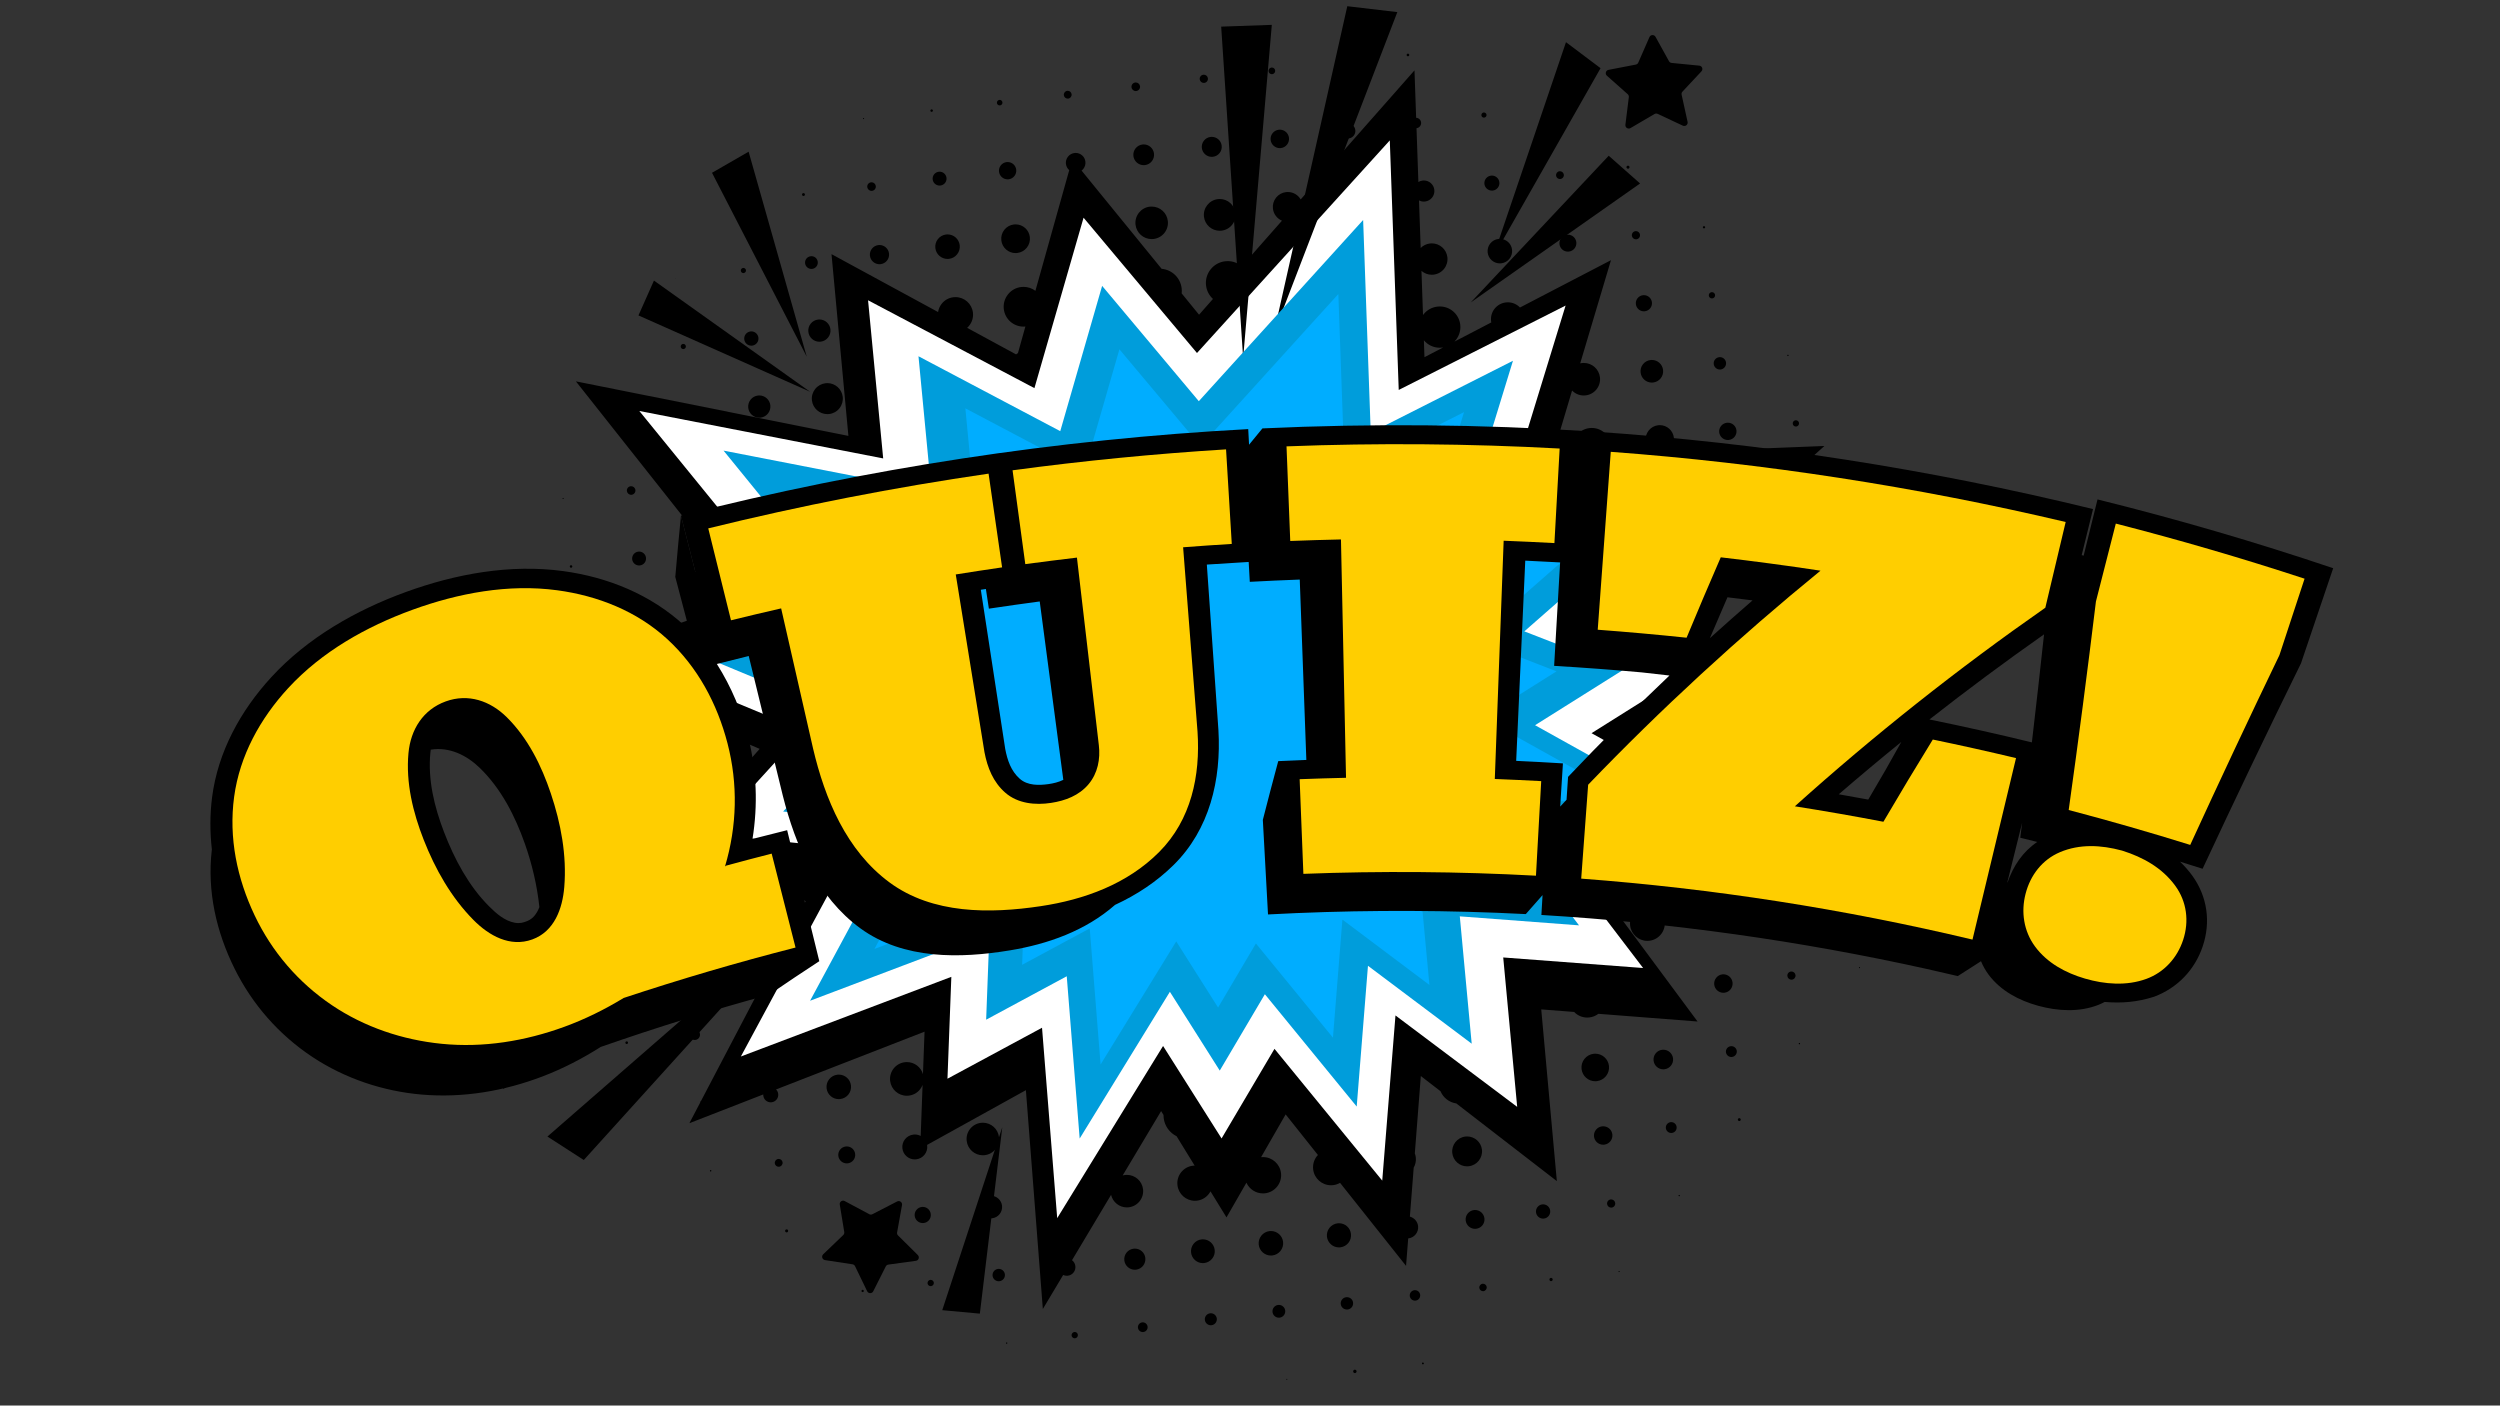 <svg xmlns="http://www.w3.org/2000/svg" xmlns:xlink="http://www.w3.org/1999/xlink" width="1366" zoomAndPan="magnify" viewBox="0 0 1024.5 576" height="768" preserveAspectRatio="xMidYMid meet" version="1.0"><rect x="0" y="0" width="1024.5" height="576" fill="#333333" stroke="none"/><defs><clipPath id="2b59711b2a"><path d="M 527 565 L 528 565 L 528 565.449 L 527 565.449 Z M 527 565 " clip-rule="nonzero"/></clipPath><clipPath id="35be5e56d5"><path d="M 521 2.391 L 573 2.391 L 573 137 L 521 137 Z M 521 2.391 " clip-rule="nonzero"/></clipPath><clipPath id="febeeb61b4"><path d="M 86.227 174 L 956.145 174 L 956.145 449 L 86.227 449 Z M 86.227 174 " clip-rule="nonzero"/></clipPath></defs><path fill="#000000" d="M 353.934 48.816 C 354.051 48.801 354.129 48.691 354.121 48.555 C 354.105 48.438 354.004 48.336 353.875 48.359 C 353.734 48.375 353.648 48.492 353.664 48.609 C 353.68 48.746 353.797 48.824 353.934 48.816 " fill-opacity="1" fill-rule="nonzero"/><path fill="#000000" d="M 381.773 45.84 C 381.797 45.84 381.82 45.84 381.848 45.84 C 382.121 45.809 382.328 45.539 382.297 45.273 C 382.266 45.012 382.035 44.816 381.781 44.816 C 381.758 44.816 381.742 44.816 381.727 44.816 C 381.586 44.832 381.469 44.902 381.379 45.004 C 381.293 45.113 381.262 45.25 381.277 45.391 C 381.309 45.652 381.516 45.84 381.773 45.84 " fill-opacity="1" fill-rule="nonzero"/><path fill="#000000" d="M 409.664 43.203 C 409.703 43.203 409.75 43.195 409.801 43.195 C 410.098 43.156 410.375 43.016 410.559 42.777 C 410.746 42.543 410.832 42.242 410.793 41.941 C 410.73 41.367 410.25 40.93 409.672 40.93 C 409.625 40.93 409.578 40.938 409.539 40.938 C 408.914 41.02 408.465 41.578 408.535 42.203 C 408.598 42.77 409.09 43.203 409.664 43.203 " fill-opacity="1" fill-rule="nonzero"/><path fill="#000000" d="M 437.555 40.418 C 437.617 40.418 437.672 40.418 437.738 40.41 C 438.621 40.309 439.254 39.512 439.148 38.625 C 439.055 37.82 438.367 37.207 437.547 37.207 C 437.484 37.207 437.422 37.207 437.367 37.215 C 436.488 37.324 435.859 38.121 435.961 38.996 C 436.055 39.809 436.742 40.418 437.555 40.418 " fill-opacity="1" fill-rule="nonzero"/><path fill="#000000" d="M 465.438 37.316 C 465.5 37.316 465.57 37.309 465.641 37.301 C 466.605 37.191 467.301 36.312 467.191 35.359 C 467.078 34.465 466.336 33.797 465.445 33.797 C 465.375 33.797 465.305 33.805 465.23 33.812 C 464.766 33.867 464.348 34.094 464.055 34.457 C 463.762 34.828 463.637 35.297 463.684 35.762 C 463.789 36.645 464.547 37.316 465.438 37.316 " fill-opacity="1" fill-rule="nonzero"/><path fill="#000000" d="M 493.328 33.984 C 493.391 33.984 493.453 33.977 493.523 33.969 C 494.441 33.867 495.102 33.023 495 32.105 C 494.906 31.254 494.188 30.613 493.328 30.613 C 493.266 30.613 493.199 30.621 493.121 30.629 C 492.68 30.68 492.277 30.898 492 31.254 C 491.715 31.609 491.59 32.051 491.645 32.5 C 491.75 33.348 492.465 33.984 493.328 33.984 " fill-opacity="1" fill-rule="nonzero"/><path fill="#000000" d="M 521.219 30.41 C 521.266 30.41 521.32 30.402 521.367 30.402 C 521.738 30.355 522.062 30.172 522.281 29.887 C 522.512 29.605 522.605 29.25 522.559 28.887 C 522.48 28.184 521.91 27.672 521.211 27.672 C 521.16 27.672 521.105 27.672 521.051 27.68 C 520.301 27.766 519.766 28.453 519.852 29.203 C 519.93 29.887 520.516 30.41 521.219 30.41 " fill-opacity="1" fill-rule="nonzero"/><path fill="#000000" d="M 549.09 26.535 C 549.125 26.535 549.148 26.527 549.18 26.527 C 549.59 26.48 549.883 26.109 549.84 25.699 C 549.793 25.328 549.477 25.043 549.09 25.043 C 549.059 25.043 549.027 25.043 548.996 25.051 C 548.801 25.066 548.633 25.16 548.508 25.32 C 548.391 25.477 548.332 25.664 548.355 25.871 C 548.398 26.25 548.711 26.535 549.09 26.535 " fill-opacity="1" fill-rule="nonzero"/><path fill="#000000" d="M 577.035 23.07 C 577.344 23.039 577.559 22.762 577.52 22.469 C 577.488 22.168 577.211 21.949 576.91 21.98 C 576.617 22.02 576.406 22.289 576.438 22.586 C 576.469 22.887 576.738 23.109 577.035 23.07 " fill-opacity="1" fill-rule="nonzero"/><path fill="#000000" d="M 329.27 80.316 C 329.293 80.316 329.316 80.316 329.348 80.309 C 329.5 80.293 329.633 80.215 329.727 80.098 C 329.832 79.961 329.879 79.812 329.863 79.656 C 329.824 79.363 329.562 79.125 329.27 79.125 C 329.246 79.125 329.223 79.133 329.207 79.133 C 328.875 79.172 328.641 79.457 328.68 79.789 C 328.711 80.09 328.969 80.316 329.27 80.316 " fill-opacity="1" fill-rule="nonzero"/><path fill="#000000" d="M 357.152 78.219 C 357.223 78.219 357.297 78.219 357.367 78.211 C 358.32 78.102 359.016 77.223 358.906 76.262 C 358.801 75.367 358.055 74.699 357.16 74.699 C 357.098 74.699 357.027 74.707 356.957 74.715 C 356.488 74.762 356.07 74.996 355.777 75.367 C 355.48 75.738 355.352 76.199 355.398 76.664 C 355.512 77.547 356.262 78.219 357.152 78.219 " fill-opacity="1" fill-rule="nonzero"/><path fill="#000000" d="M 382.207 73.539 C 382.375 74.965 383.59 76.047 385.035 76.047 C 385.152 76.047 385.266 76.047 385.375 76.031 C 386.133 75.945 386.805 75.566 387.277 74.973 C 387.75 74.375 387.965 73.633 387.875 72.875 C 387.703 71.438 386.488 70.355 385.043 70.355 C 384.934 70.355 384.82 70.363 384.711 70.379 C 383.953 70.469 383.273 70.848 382.801 71.438 C 382.328 72.039 382.121 72.781 382.207 73.539 " fill-opacity="1" fill-rule="nonzero"/><path fill="#000000" d="M 410.137 67.746 C 409.547 68.492 409.285 69.418 409.395 70.355 C 409.602 72.148 411.117 73.5 412.926 73.5 C 413.059 73.5 413.203 73.492 413.336 73.477 C 415.277 73.246 416.676 71.477 416.445 69.535 C 416.242 67.746 414.727 66.402 412.926 66.402 C 412.789 66.402 412.656 66.41 412.516 66.426 C 411.574 66.535 410.73 67.004 410.137 67.746 " fill-opacity="1" fill-rule="nonzero"/><path fill="#000000" d="M 464.465 63.926 C 464.719 66.07 466.535 67.688 468.691 67.688 C 468.855 67.688 469.02 67.68 469.188 67.656 C 470.316 67.531 471.324 66.961 472.027 66.07 C 472.73 65.18 473.039 64.066 472.914 62.938 C 472.66 60.797 470.852 59.18 468.699 59.18 C 468.531 59.18 468.367 59.188 468.199 59.211 C 465.871 59.48 464.199 61.594 464.465 63.926 " fill-opacity="1" fill-rule="nonzero"/><path fill="#000000" d="M 493.367 57.641 C 492.688 58.5 492.387 59.566 492.516 60.648 C 492.758 62.715 494.504 64.277 496.578 64.277 C 496.738 64.277 496.895 64.27 497.055 64.246 C 498.145 64.121 499.113 63.586 499.793 62.723 C 500.473 61.863 500.777 60.789 500.645 59.699 C 500.41 57.641 498.664 56.086 496.594 56.086 C 496.43 56.086 496.273 56.094 496.105 56.109 C 495.016 56.234 494.047 56.781 493.367 57.641 " fill-opacity="1" fill-rule="nonzero"/><path fill="#000000" d="M 520.703 57.355 C 520.934 59.266 522.551 60.703 524.469 60.703 C 524.621 60.703 524.77 60.695 524.91 60.68 C 526.98 60.434 528.465 58.555 528.227 56.48 C 528 54.578 526.387 53.133 524.477 53.133 C 524.328 53.133 524.176 53.141 524.035 53.164 C 521.961 53.402 520.469 55.289 520.703 57.355 " fill-opacity="1" fill-rule="nonzero"/><path fill="#000000" d="M 549.289 54.02 C 549.469 55.574 550.789 56.75 552.344 56.75 C 552.461 56.75 552.582 56.742 552.699 56.734 C 553.527 56.637 554.262 56.227 554.766 55.582 C 555.281 54.934 555.508 54.129 555.414 53.309 C 555.234 51.754 553.914 50.578 552.352 50.578 C 552.234 50.578 552.105 50.586 551.988 50.602 C 550.301 50.797 549.09 52.328 549.289 54.02 " fill-opacity="1" fill-rule="nonzero"/><path fill="#000000" d="M 608.117 48.207 C 608.164 48.207 608.203 48.199 608.242 48.199 C 608.527 48.16 608.777 48.027 608.961 47.797 C 609.133 47.578 609.207 47.309 609.176 47.023 C 609.109 46.496 608.66 46.094 608.125 46.094 C 608.086 46.094 608.039 46.102 607.996 46.102 C 607.422 46.172 607.004 46.691 607.074 47.277 C 607.129 47.805 607.578 48.207 608.117 48.207 " fill-opacity="1" fill-rule="nonzero"/><path fill="#000000" d="M 636.031 44.199 C 636.211 44.184 636.336 44.031 636.32 43.852 C 636.297 43.688 636.141 43.566 635.957 43.582 C 635.801 43.605 635.684 43.758 635.699 43.922 C 635.723 44.098 635.871 44.223 636.031 44.199 " fill-opacity="1" fill-rule="nonzero"/><path fill="#000000" d="M 276.766 114.195 C 276.805 114.188 276.828 114.148 276.82 114.109 C 276.82 114.07 276.781 114.031 276.742 114.039 C 276.703 114.039 276.672 114.086 276.672 114.133 C 276.68 114.172 276.727 114.195 276.766 114.195 " fill-opacity="1" fill-rule="nonzero"/><path fill="#000000" d="M 304.641 111.914 C 304.68 111.914 304.727 111.906 304.766 111.906 C 305.043 111.867 305.297 111.734 305.469 111.512 C 305.652 111.289 305.73 111.016 305.691 110.73 C 305.637 110.203 305.188 109.801 304.641 109.801 C 304.602 109.801 304.562 109.801 304.523 109.809 C 304.238 109.84 303.984 109.98 303.812 110.203 C 303.629 110.422 303.559 110.699 303.59 110.977 C 303.652 111.512 304.105 111.914 304.641 111.914 " fill-opacity="1" fill-rule="nonzero"/><path fill="#000000" d="M 332.531 110.211 C 332.633 110.211 332.734 110.211 332.832 110.195 C 334.258 110.027 335.285 108.727 335.121 107.297 C 334.969 105.98 333.855 104.984 332.539 104.984 C 332.438 104.984 332.332 104.992 332.23 105.008 C 331.535 105.086 330.906 105.434 330.469 105.98 C 330.043 106.523 329.848 107.211 329.926 107.906 C 330.082 109.223 331.203 110.211 332.531 110.211 " fill-opacity="1" fill-rule="nonzero"/><path fill="#000000" d="M 357.32 101.898 C 356.672 102.727 356.379 103.754 356.496 104.793 C 356.734 106.785 358.414 108.285 360.414 108.285 C 360.562 108.285 360.723 108.277 360.871 108.25 C 361.914 108.133 362.844 107.613 363.5 106.793 C 364.156 105.965 364.445 104.93 364.32 103.887 C 364.094 101.898 362.41 100.406 360.422 100.406 C 360.27 100.406 360.113 100.414 359.965 100.43 C 358.914 100.555 357.973 101.078 357.32 101.898 " fill-opacity="1" fill-rule="nonzero"/><path fill="#000000" d="M 383.305 101.668 C 383.598 104.203 385.746 106.113 388.297 106.113 C 388.492 106.113 388.691 106.105 388.887 106.082 C 390.223 105.922 391.414 105.262 392.242 104.203 C 393.078 103.152 393.449 101.836 393.293 100.5 C 393 97.969 390.852 96.059 388.312 96.059 C 388.113 96.059 387.918 96.066 387.719 96.09 C 384.965 96.414 382.984 98.914 383.305 101.668 " fill-opacity="1" fill-rule="nonzero"/><path fill="#000000" d="M 415.508 91.984 C 413.945 92.164 412.547 92.938 411.566 94.18 C 410.598 95.41 410.164 96.949 410.344 98.52 C 410.691 101.48 413.195 103.715 416.176 103.715 C 416.406 103.715 416.637 103.699 416.863 103.676 C 418.434 103.492 419.832 102.711 420.805 101.48 C 421.773 100.25 422.215 98.711 422.027 97.145 C 421.688 94.18 419.176 91.945 416.191 91.945 C 415.965 91.945 415.734 91.953 415.508 91.984 " fill-opacity="1" fill-rule="nonzero"/><path fill="#000000" d="M 471.176 84.691 C 467.527 85.117 464.918 88.434 465.336 92.086 C 465.73 95.441 468.57 97.977 471.949 97.977 C 472.203 97.977 472.461 97.961 472.723 97.938 C 474.5 97.723 476.078 96.84 477.184 95.449 C 478.289 94.051 478.785 92.309 478.574 90.539 C 478.188 87.184 475.336 84.652 471.957 84.652 C 471.695 84.652 471.43 84.66 471.176 84.691 " fill-opacity="1" fill-rule="nonzero"/><path fill="#000000" d="M 499.09 81.598 C 495.523 82.016 492.965 85.25 493.383 88.82 C 493.762 92.094 496.531 94.559 499.832 94.566 C 500.086 94.566 500.336 94.551 500.598 94.52 C 502.328 94.32 503.867 93.453 504.941 92.094 C 506.02 90.73 506.504 89.031 506.297 87.305 C 505.91 84.02 503.141 81.551 499.848 81.551 C 499.594 81.551 499.344 81.566 499.09 81.598 " fill-opacity="1" fill-rule="nonzero"/><path fill="#000000" d="M 608.953 73.129 C 608.449 73.766 608.219 74.57 608.312 75.395 C 608.496 76.941 609.812 78.109 611.367 78.109 C 611.488 78.109 611.613 78.109 611.738 78.094 C 612.562 77.996 613.293 77.586 613.801 76.941 C 614.312 76.293 614.543 75.488 614.438 74.676 C 614.258 73.121 612.949 71.953 611.383 71.953 C 611.266 71.953 611.141 71.961 611.02 71.977 C 610.199 72.07 609.465 72.48 608.953 73.129 " fill-opacity="1" fill-rule="nonzero"/><path fill="#000000" d="M 639.258 73.371 C 639.32 73.371 639.387 73.371 639.449 73.363 C 639.883 73.309 640.262 73.098 640.531 72.766 C 640.789 72.426 640.91 72.016 640.859 71.59 C 640.758 70.773 640.078 70.168 639.266 70.168 C 639.203 70.168 639.141 70.168 639.078 70.176 C 638.652 70.223 638.273 70.445 638.004 70.773 C 637.742 71.113 637.625 71.531 637.672 71.961 C 637.766 72.766 638.453 73.371 639.258 73.371 " fill-opacity="1" fill-rule="nonzero"/><path fill="#000000" d="M 667.227 69.141 C 667.566 69.094 667.805 68.785 667.773 68.445 C 667.727 68.098 667.418 67.855 667.086 67.895 C 666.746 67.934 666.492 68.242 666.531 68.59 C 666.574 68.938 666.887 69.172 667.227 69.141 " fill-opacity="1" fill-rule="nonzero"/><path fill="#000000" d="M 280.004 143.055 C 280.051 143.055 280.09 143.055 280.137 143.047 C 280.422 143.012 280.676 142.871 280.848 142.648 C 281.023 142.43 281.102 142.152 281.07 141.867 C 281.004 141.332 280.555 140.93 280.02 140.93 C 279.98 140.93 279.934 140.938 279.895 140.938 C 279.609 140.969 279.355 141.109 279.184 141.332 C 279.008 141.555 278.93 141.828 278.961 142.113 C 279.023 142.648 279.473 143.055 280.004 143.055 " fill-opacity="1" fill-rule="nonzero"/><path fill="#000000" d="M 304.996 139.074 C 305.168 140.551 306.418 141.656 307.895 141.656 C 308.012 141.656 308.129 141.656 308.242 141.641 C 309.844 141.449 310.988 140 310.805 138.395 C 310.625 136.922 309.387 135.801 307.902 135.801 C 307.789 135.801 307.672 135.809 307.562 135.824 C 305.961 136.012 304.809 137.473 304.996 139.074 " fill-opacity="1" fill-rule="nonzero"/><path fill="#000000" d="M 332.207 132.648 C 331.457 133.605 331.117 134.797 331.262 136.004 C 331.527 138.309 333.477 140.047 335.793 140.047 C 335.965 140.047 336.145 140.031 336.32 140.016 C 338.816 139.715 340.605 137.449 340.316 134.945 C 340.047 132.648 338.105 130.922 335.801 130.922 C 335.625 130.922 335.445 130.93 335.262 130.953 C 334.055 131.086 332.965 131.695 332.207 132.648 " fill-opacity="1" fill-rule="nonzero"/><path fill="#000000" d="M 609.641 103.492 C 609.941 106.027 612.078 107.938 614.629 107.938 C 614.828 107.938 615.023 107.93 615.223 107.906 C 617.977 107.582 619.965 105.07 619.641 102.324 C 619.348 99.789 617.203 97.879 614.652 97.879 C 614.457 97.879 614.25 97.895 614.051 97.918 C 611.297 98.242 609.324 100.746 609.641 103.492 " fill-opacity="1" fill-rule="nonzero"/><path fill="#000000" d="M 639.07 100.051 C 639.273 101.805 640.758 103.121 642.52 103.121 C 642.652 103.121 642.789 103.113 642.922 103.098 C 644.832 102.875 646.199 101.148 645.977 99.246 C 645.77 97.492 644.289 96.168 642.527 96.168 C 642.383 96.168 642.25 96.176 642.109 96.199 C 640.223 96.422 638.855 98.148 639.07 100.051 " fill-opacity="1" fill-rule="nonzero"/><path fill="#000000" d="M 670.418 98.078 C 670.48 98.078 670.543 98.07 670.613 98.062 C 671.523 97.961 672.184 97.113 672.074 96.199 C 671.98 95.348 671.262 94.707 670.418 94.707 C 670.348 94.707 670.281 94.707 670.219 94.715 C 669.297 94.824 668.633 95.664 668.734 96.586 C 668.832 97.438 669.555 98.078 670.418 98.078 " fill-opacity="1" fill-rule="nonzero"/><path fill="#000000" d="M 698.348 93.594 C 698.598 93.57 698.797 93.332 698.773 93.082 C 698.742 92.82 698.496 92.648 698.242 92.68 C 697.992 92.711 697.801 92.93 697.832 93.191 C 697.863 93.453 698.094 93.625 698.348 93.594 " fill-opacity="1" fill-rule="nonzero"/><path fill="#000000" d="M 307.586 163.781 C 306.828 164.734 306.488 165.926 306.629 167.145 C 306.898 169.441 308.84 171.176 311.152 171.176 C 311.336 171.176 311.508 171.16 311.691 171.145 C 314.184 170.852 315.977 168.578 315.684 166.078 C 315.418 163.789 313.473 162.051 311.168 162.051 C 310.996 162.051 310.812 162.066 310.633 162.082 C 309.418 162.227 308.336 162.824 307.586 163.781 " fill-opacity="1" fill-rule="nonzero"/><path fill="#000000" d="M 338.316 157.047 C 336.621 157.246 335.113 158.082 334.055 159.414 C 333.004 160.75 332.531 162.406 332.727 164.09 C 333.098 167.293 335.816 169.707 339.043 169.707 C 339.289 169.707 339.539 169.699 339.793 169.668 C 341.469 169.473 342.977 168.633 344.023 167.301 C 345.074 165.969 345.547 164.301 345.352 162.621 C 344.973 159.414 342.266 157 339.059 157 C 338.809 157 338.562 157.016 338.316 157.047 " fill-opacity="1" fill-rule="nonzero"/><path fill="#000000" d="M 670.379 124.652 C 670.574 126.328 671.988 127.582 673.668 127.582 C 673.797 127.582 673.922 127.574 674.055 127.559 C 675.871 127.344 677.176 125.695 676.961 123.887 C 676.766 122.215 675.352 120.953 673.668 120.953 C 673.543 120.953 673.41 120.961 673.281 120.977 C 671.469 121.188 670.164 122.84 670.379 124.652 " fill-opacity="1" fill-rule="nonzero"/><path fill="#000000" d="M 701.543 122.301 C 701.598 122.301 701.645 122.301 701.703 122.293 C 702.41 122.215 702.926 121.566 702.848 120.875 C 702.766 120.219 702.215 119.723 701.559 119.723 C 701.512 119.723 701.457 119.723 701.41 119.73 C 700.699 119.816 700.188 120.453 700.266 121.156 C 700.344 121.812 700.895 122.301 701.543 122.301 " fill-opacity="1" fill-rule="nonzero"/><path fill="#000000" d="M 230.781 204.484 C 230.918 204.469 231.004 204.367 230.988 204.234 C 230.98 204.105 230.863 204.02 230.734 204.035 C 230.602 204.051 230.516 204.152 230.531 204.281 C 230.547 204.422 230.656 204.5 230.781 204.484 " fill-opacity="1" fill-rule="nonzero"/><path fill="#000000" d="M 258.641 199.246 C 258.578 199.246 258.508 199.254 258.438 199.262 C 257.969 199.316 257.559 199.543 257.262 199.914 C 256.969 200.285 256.84 200.742 256.898 201.203 C 257 202.094 257.75 202.766 258.641 202.766 C 258.711 202.766 258.785 202.766 258.855 202.758 C 259.312 202.703 259.73 202.465 260.016 202.102 C 260.316 201.73 260.441 201.266 260.387 200.793 C 260.285 199.914 259.535 199.246 258.641 199.246 " fill-opacity="1" fill-rule="nonzero"/><path fill="#000000" d="M 676.387 147.543 C 675.16 147.68 674.055 148.293 673.281 149.266 C 672.516 150.242 672.176 151.453 672.32 152.684 C 672.586 155.02 674.57 156.785 676.914 156.785 L 676.922 156.785 C 677.102 156.785 677.285 156.77 677.457 156.754 C 678.691 156.613 679.789 155.996 680.562 155.027 C 681.328 154.055 681.676 152.84 681.523 151.602 C 681.254 149.273 679.281 147.504 676.93 147.504 C 676.746 147.504 676.566 147.52 676.387 147.543 " fill-opacity="1" fill-rule="nonzero"/><path fill="#000000" d="M 702.285 149.18 C 702.438 150.465 703.516 151.434 704.812 151.434 C 704.906 151.434 705.008 151.426 705.105 151.418 C 706.492 151.254 707.488 149.992 707.328 148.594 C 707.18 147.316 706.098 146.352 704.82 146.352 C 704.727 146.352 704.621 146.359 704.52 146.375 C 703.129 146.535 702.121 147.797 702.285 149.18 " fill-opacity="1" fill-rule="nonzero"/><path fill="#000000" d="M 732.695 145.918 L 732.727 145.918 C 732.828 145.902 732.883 145.848 732.914 145.809 C 732.945 145.77 732.977 145.695 732.969 145.594 C 732.953 145.461 732.836 145.359 732.711 145.359 C 732.695 145.359 732.688 145.359 732.656 145.359 C 732.566 145.367 732.512 145.422 732.48 145.453 C 732.457 145.484 732.418 145.562 732.426 145.656 C 732.441 145.809 732.559 145.918 732.695 145.918 " fill-opacity="1" fill-rule="nonzero"/><path fill="#000000" d="M 234.027 232.664 C 234.051 232.664 234.066 232.664 234.082 232.664 C 234.359 232.625 234.562 232.363 234.531 232.078 C 234.5 231.828 234.281 231.621 234.02 231.621 C 234.004 231.621 233.98 231.621 233.965 231.629 C 233.672 231.66 233.469 231.914 233.508 232.199 C 233.539 232.465 233.758 232.664 234.027 232.664 " fill-opacity="1" fill-rule="nonzero"/><path fill="#000000" d="M 259.668 227.113 C 259.195 227.715 258.98 228.457 259.066 229.215 C 259.234 230.652 260.457 231.734 261.902 231.734 C 262.012 231.734 262.121 231.727 262.234 231.711 C 262.992 231.621 263.672 231.242 264.137 230.652 C 264.609 230.051 264.824 229.301 264.727 228.551 C 264.562 227.113 263.348 226.035 261.91 226.035 C 261.801 226.035 261.68 226.043 261.57 226.059 C 260.812 226.145 260.141 226.523 259.668 227.113 " fill-opacity="1" fill-rule="nonzero"/><path fill="#000000" d="M 704.535 177.176 C 704.75 178.969 706.266 180.316 708.062 180.316 C 708.207 180.316 708.348 180.309 708.484 180.293 C 709.422 180.184 710.266 179.715 710.859 178.969 C 711.441 178.227 711.711 177.293 711.602 176.355 C 711.395 174.57 709.879 173.219 708.078 173.219 C 707.938 173.219 707.797 173.23 707.66 173.246 C 705.711 173.473 704.312 175.242 704.535 177.176 " fill-opacity="1" fill-rule="nonzero"/><path fill="#000000" d="M 735.945 174.801 C 736 174.801 736.059 174.801 736.113 174.793 C 736.453 174.75 736.75 174.578 736.973 174.309 C 737.188 174.043 737.281 173.703 737.242 173.355 C 737.16 172.707 736.609 172.219 735.961 172.219 C 735.906 172.219 735.859 172.227 735.805 172.227 C 735.094 172.312 734.582 172.953 734.668 173.656 C 734.738 174.309 735.293 174.801 735.945 174.801 " fill-opacity="1" fill-rule="nonzero"/><path fill="#000000" d="M 237.273 261.16 C 237.32 261.16 237.367 261.16 237.406 261.152 C 237.715 261.117 237.984 260.961 238.172 260.723 C 238.355 260.488 238.441 260.195 238.402 259.887 C 238.336 259.32 237.855 258.887 237.289 258.887 C 237.242 258.887 237.191 258.887 237.145 258.895 C 236.848 258.934 236.57 259.082 236.379 259.32 C 236.199 259.555 236.113 259.855 236.145 260.156 C 236.215 260.723 236.695 261.16 237.273 261.16 " fill-opacity="1" fill-rule="nonzero"/><path fill="#000000" d="M 741.203 201.164 C 741.078 200.16 740.227 199.395 739.215 199.395 C 739.145 199.395 739.066 199.402 738.984 199.41 C 738.449 199.473 737.977 199.742 737.645 200.168 C 737.32 200.586 737.172 201.098 737.234 201.629 C 737.352 202.629 738.203 203.379 739.215 203.379 C 739.293 203.379 739.371 203.379 739.453 203.371 C 740.539 203.246 741.324 202.25 741.203 201.164 " fill-opacity="1" fill-rule="nonzero"/><path fill="#000000" d="M 767.066 197.91 C 766.945 197.926 766.852 198.027 766.867 198.164 C 766.883 198.289 767.004 198.383 767.121 198.367 C 767.254 198.352 767.34 198.234 767.332 198.109 C 767.309 197.973 767.207 197.895 767.066 197.91 " fill-opacity="1" fill-rule="nonzero"/><path fill="#000000" d="M 242.117 287.719 C 242.023 286.906 241.352 286.289 240.539 286.289 C 240.484 286.289 240.414 286.297 240.352 286.305 C 239.918 286.352 239.539 286.566 239.27 286.906 C 239.008 287.238 238.891 287.656 238.945 288.09 C 239.031 288.887 239.711 289.496 240.523 289.496 C 240.586 289.496 240.652 289.488 240.73 289.48 C 241.148 289.434 241.527 289.227 241.789 288.895 C 242.055 288.562 242.176 288.145 242.117 287.719 " fill-opacity="1" fill-rule="nonzero"/><path fill="#000000" d="M 714.578 237.398 C 714.766 237.398 714.965 237.391 715.152 237.367 C 716.449 237.219 717.602 236.57 718.406 235.547 C 719.219 234.527 719.582 233.258 719.434 231.961 C 719.141 229.508 717.055 227.652 714.586 227.652 C 714.395 227.652 714.207 227.66 714.016 227.684 C 711.348 228 709.438 230.43 709.746 233.098 C 710.031 235.555 712.105 237.398 714.578 237.398 " fill-opacity="1" fill-rule="nonzero"/><path fill="#000000" d="M 742.477 231.734 C 742.57 231.734 742.664 231.734 742.758 231.719 C 743.406 231.645 743.992 231.312 744.402 230.801 C 744.805 230.289 744.984 229.641 744.914 228.984 C 744.766 227.746 743.715 226.816 742.477 226.816 C 742.379 226.816 742.285 226.824 742.184 226.84 C 741.527 226.91 740.953 227.234 740.539 227.746 C 740.129 228.258 739.949 228.906 740.027 229.555 C 740.176 230.801 741.227 231.734 742.477 231.734 " fill-opacity="1" fill-rule="nonzero"/><path fill="#000000" d="M 770.277 225.387 C 769.945 225.426 769.695 225.75 769.742 226.09 C 769.781 226.43 770.09 226.672 770.43 226.633 C 770.758 226.594 771.027 226.277 770.98 225.945 C 770.949 225.602 770.625 225.348 770.277 225.387 " fill-opacity="1" fill-rule="nonzero"/><path fill="#000000" d="M 245.539 315.574 C 245.434 314.684 244.676 314.012 243.785 314.012 C 243.723 314.012 243.66 314.012 243.594 314.02 C 242.633 314.137 241.938 315.012 242.047 315.984 C 242.152 316.867 242.902 317.539 243.801 317.539 C 243.871 317.539 243.934 317.531 243.996 317.523 C 244.953 317.406 245.648 316.527 245.539 315.574 " fill-opacity="1" fill-rule="nonzero"/><path fill="#000000" d="M 271.668 316.773 C 271.832 316.773 272.008 316.766 272.172 316.742 C 274.5 316.465 276.176 314.352 275.906 312.031 C 275.652 309.883 273.836 308.266 271.684 308.266 C 271.516 308.266 271.352 308.281 271.184 308.297 C 270.055 308.43 269.047 308.992 268.336 309.883 C 267.633 310.773 267.316 311.887 267.453 313.016 C 267.703 315.156 269.512 316.773 271.668 316.773 " fill-opacity="1" fill-rule="nonzero"/><path fill="#000000" d="M 299.543 315.93 C 299.809 315.93 300.07 315.914 300.34 315.883 C 302.105 315.676 303.688 314.793 304.789 313.395 C 305.895 312 306.395 310.254 306.188 308.484 C 305.793 305.133 302.953 302.598 299.574 302.598 C 299.312 302.598 299.043 302.613 298.793 302.645 C 295.129 303.07 292.508 306.387 292.934 310.031 C 293.32 313.395 296.172 315.93 299.543 315.93 " fill-opacity="1" fill-rule="nonzero"/><path fill="#000000" d="M 717.836 265.43 C 718.035 265.43 718.23 265.422 718.43 265.398 C 719.762 265.238 720.965 264.574 721.793 263.52 C 722.621 262.469 723 261.16 722.844 259.824 C 722.551 257.289 720.402 255.379 717.852 255.379 C 717.656 255.379 717.457 255.395 717.262 255.414 C 714.504 255.734 712.523 258.238 712.848 260.984 C 713.141 263.52 715.289 265.43 717.836 265.43 " fill-opacity="1" fill-rule="nonzero"/><path fill="#000000" d="M 745.734 254.535 C 745.633 254.535 745.531 254.543 745.426 254.551 C 743.992 254.727 742.957 256.02 743.129 257.449 C 743.281 258.766 744.395 259.762 745.719 259.762 C 745.82 259.762 745.926 259.762 746.035 259.746 C 746.73 259.668 747.344 259.32 747.781 258.773 C 748.215 258.23 748.402 257.543 748.324 256.848 C 748.168 255.531 747.055 254.535 745.734 254.535 " fill-opacity="1" fill-rule="nonzero"/><path fill="#000000" d="M 773.594 253.684 C 773.523 253.691 773.477 253.73 773.461 253.754 C 773.445 253.785 773.41 253.832 773.422 253.922 C 773.438 254.039 773.531 254.102 773.617 254.102 L 773.633 254.102 C 773.703 254.094 773.75 254.055 773.773 254.023 C 773.801 253.992 773.824 253.945 773.816 253.871 C 773.801 253.762 773.711 253.684 773.594 253.684 " fill-opacity="1" fill-rule="nonzero"/><path fill="#000000" d="M 247.055 341.969 C 246.988 341.969 246.926 341.977 246.863 341.977 C 245.934 342.086 245.27 342.934 245.371 343.848 C 245.473 344.691 246.184 345.332 247.02 345.332 C 247.094 345.332 247.164 345.332 247.25 345.316 C 247.691 345.27 248.086 345.055 248.363 344.707 C 248.641 344.352 248.766 343.91 248.711 343.461 C 248.617 342.609 247.898 341.969 247.055 341.969 " fill-opacity="1" fill-rule="nonzero"/><path fill="#000000" d="M 271.723 337.855 C 271.043 338.715 270.734 339.789 270.863 340.871 C 271.105 342.941 272.852 344.496 274.918 344.496 C 275.086 344.496 275.25 344.48 275.41 344.465 C 277.652 344.203 279.262 342.168 279 339.926 C 278.758 337.863 277.02 336.309 274.941 336.309 C 274.785 336.309 274.629 336.316 274.461 336.332 C 273.371 336.461 272.402 337.004 271.723 337.855 " fill-opacity="1" fill-rule="nonzero"/><path fill="#000000" d="M 716.18 288.855 C 716.473 291.352 718.586 293.234 721.09 293.234 C 721.277 293.234 721.477 293.219 721.672 293.195 C 722.992 293.047 724.176 292.383 724.996 291.344 C 725.809 290.309 726.172 289.012 726.023 287.703 C 725.73 285.207 723.625 283.332 721.105 283.332 C 720.914 283.332 720.719 283.34 720.52 283.363 C 717.812 283.676 715.871 286.148 716.18 288.855 " fill-opacity="1" fill-rule="nonzero"/><path fill="#000000" d="M 746.992 283.457 C 746.578 283.984 746.398 284.648 746.477 285.32 C 746.621 286.59 747.691 287.562 748.973 287.562 C 749.074 287.562 749.176 287.555 749.281 287.539 C 750.668 287.379 751.672 286.117 751.512 284.727 C 751.363 283.449 750.281 282.484 748.988 282.484 C 748.895 282.484 748.797 282.492 748.695 282.5 C 748.016 282.59 747.418 282.93 746.992 283.457 " fill-opacity="1" fill-rule="nonzero"/><path fill="#000000" d="M 776.789 281.082 C 776.402 281.121 776.137 281.477 776.184 281.848 C 776.23 282.234 776.562 282.516 776.949 282.469 C 777.344 282.43 777.613 282.074 777.562 281.688 C 777.523 281.309 777.168 281.035 776.789 281.082 " fill-opacity="1" fill-rule="nonzero"/><path fill="#000000" d="M 250.305 370.164 C 250.25 370.164 250.203 370.164 250.156 370.172 C 249.398 370.266 248.852 370.945 248.941 371.688 C 249.027 372.383 249.602 372.895 250.312 372.895 C 250.367 372.895 250.422 372.887 250.473 372.887 C 250.836 372.848 251.156 372.664 251.379 372.375 C 251.609 372.09 251.711 371.734 251.664 371.371 C 251.594 370.691 250.992 370.164 250.305 370.164 " fill-opacity="1" fill-rule="nonzero"/><path fill="#000000" d="M 281.945 367.836 C 281.723 365.926 280.113 364.488 278.211 364.488 C 278.062 364.488 277.902 364.504 277.754 364.52 C 276.75 364.629 275.859 365.137 275.227 365.926 C 274.605 366.715 274.32 367.707 274.438 368.711 C 274.66 370.621 276.27 372.059 278.188 372.059 C 278.336 372.059 278.488 372.051 278.629 372.035 C 280.699 371.789 282.191 369.91 281.945 367.836 " fill-opacity="1" fill-rule="nonzero"/><path fill="#000000" d="M 724.367 320.734 C 724.539 320.734 724.723 320.727 724.895 320.703 C 727.391 320.414 729.18 318.141 728.891 315.629 C 728.621 313.332 726.68 311.598 724.375 311.598 C 724.191 311.598 724.012 311.605 723.836 311.629 C 722.621 311.77 721.539 312.371 720.789 313.324 C 720.031 314.281 719.699 315.473 719.844 316.688 C 720.102 318.992 722.043 320.734 724.367 320.734 " fill-opacity="1" fill-rule="nonzero"/><path fill="#000000" d="M 750.566 311.562 C 750.211 312.016 750.047 312.582 750.117 313.145 C 750.242 314.23 751.16 315.055 752.246 315.055 C 752.328 315.055 752.414 315.055 752.5 315.047 C 753.078 314.973 753.582 314.691 753.945 314.238 C 754.301 313.789 754.457 313.223 754.387 312.652 C 754.262 311.57 753.336 310.75 752.254 310.75 C 752.168 310.75 752.082 310.758 751.996 310.766 C 751.426 310.832 750.922 311.113 750.566 311.562 " fill-opacity="1" fill-rule="nonzero"/><path fill="#000000" d="M 780.516 309.598 C 780.484 309.387 780.305 309.227 780.074 309.258 C 779.871 309.281 779.719 309.48 779.742 309.695 C 779.766 309.906 779.957 310.055 780.168 310.031 C 780.391 310.008 780.539 309.812 780.516 309.598 " fill-opacity="1" fill-rule="nonzero"/><path fill="#000000" d="M 253.574 398.664 C 253.543 398.664 253.52 398.664 253.48 398.664 C 253.281 398.688 253.102 398.793 252.973 398.949 C 252.848 399.105 252.793 399.305 252.816 399.492 C 252.863 399.871 253.188 400.156 253.574 400.156 C 253.605 400.156 253.629 400.156 253.66 400.156 C 253.852 400.133 254.023 400.039 254.148 399.883 C 254.277 399.723 254.332 399.527 254.309 399.32 C 254.27 398.949 253.945 398.664 253.574 398.664 " fill-opacity="1" fill-rule="nonzero"/><path fill="#000000" d="M 284.512 395.793 C 284.328 394.246 283.02 393.078 281.457 393.078 C 281.328 393.078 281.211 393.086 281.094 393.102 C 279.402 393.297 278.188 394.828 278.395 396.512 C 278.566 398.066 279.887 399.242 281.449 399.242 C 281.574 399.242 281.691 399.234 281.812 399.219 C 283.5 399.02 284.707 397.48 284.512 395.793 " fill-opacity="1" fill-rule="nonzero"/><path fill="#000000" d="M 309.32 398.23 C 309.535 398.23 309.75 398.223 309.953 398.199 C 311.375 398.035 312.637 397.324 313.523 396.211 C 314.414 395.09 314.809 393.691 314.645 392.273 C 314.328 389.582 312.055 387.551 309.355 387.551 C 309.141 387.551 308.926 387.566 308.715 387.59 C 307.301 387.758 306.031 388.469 305.145 389.59 C 304.254 390.711 303.859 392.098 304.023 393.512 C 304.34 396.203 306.621 398.23 309.32 398.23 " fill-opacity="1" fill-rule="nonzero"/><path fill="#000000" d="M 590 142.5 C 590.332 142.5 590.664 142.477 590.992 142.438 C 591.145 142.422 591.285 142.406 591.43 142.375 L 583.746 146.375 L 583.504 139.453 C 585.066 141.324 587.402 142.5 590 142.5 Z M 728.336 340.246 L 701.016 324.613 C 702.664 323.16 703.598 320.949 703.328 318.621 C 702.926 315.141 699.98 312.52 696.492 312.52 C 696.215 312.52 695.938 312.535 695.672 312.574 C 693.84 312.789 692.195 313.703 691.051 315.148 C 690.359 316.031 689.898 317.051 689.695 318.133 L 672.043 308.02 L 688.629 297.301 C 689.891 298.305 691.477 298.902 693.207 298.902 C 693.492 298.902 693.785 298.887 694.066 298.855 C 698.102 298.383 701 294.711 700.531 290.68 C 700.492 290.355 700.438 290.031 700.352 289.723 L 719.398 277.41 L 695.977 268.051 C 697.082 266.527 697.574 264.672 697.352 262.793 C 696.918 259.043 693.746 256.219 689.973 256.219 C 689.68 256.219 689.387 256.234 689.094 256.273 C 685.645 256.676 683.016 259.391 682.574 262.684 L 666.273 256.16 L 682.426 241.59 C 683.625 242.477 685.109 242.996 686.703 242.996 C 686.98 242.996 687.262 242.98 687.539 242.949 C 691.477 242.484 694.32 238.891 693.871 234.953 C 693.746 233.926 693.414 232.965 692.914 232.129 L 747.637 182.762 L 682.496 185.352 C 684.777 184.359 686.254 181.949 685.953 179.355 C 685.605 176.426 683.133 174.223 680.199 174.223 C 679.977 174.223 679.738 174.23 679.512 174.262 C 676.336 174.625 674.047 177.523 674.41 180.695 C 674.68 182.969 676.234 184.816 678.297 185.527 L 659.625 186.27 C 660.113 185.066 660.32 183.734 660.164 182.359 C 659.695 178.375 656.316 175.375 652.309 175.375 C 652 175.375 651.684 175.391 651.367 175.43 C 647.043 175.938 643.934 179.867 644.438 184.191 C 644.547 185.141 644.824 186.031 645.234 186.836 L 636.141 187.199 L 644.238 160.039 C 645.457 161.301 647.16 162.074 649.023 162.074 C 649.285 162.074 649.543 162.059 649.805 162.027 C 653.461 161.602 656.09 158.277 655.664 154.625 C 655.27 151.27 652.426 148.734 649.055 148.734 C 648.785 148.734 648.527 148.75 648.258 148.785 C 648.02 148.816 647.793 148.855 647.562 148.91 L 660.172 106.625 L 622.887 126.02 C 621.625 124.703 619.855 123.887 617.906 123.887 C 617.637 123.887 617.359 123.902 617.094 123.938 C 613.32 124.379 610.609 127.805 611.043 131.586 C 611.07 131.766 611.102 131.945 611.133 132.129 L 596.016 140 C 597.758 138.23 598.723 135.711 598.414 133.059 C 597.918 128.797 594.309 125.586 590.031 125.586 C 589.699 125.586 589.359 125.609 589.027 125.648 C 586.785 125.91 584.781 127.031 583.375 128.797 C 583.297 128.902 583.219 129.004 583.148 129.105 L 582.516 111 C 583.652 111.992 585.137 112.594 586.746 112.594 C 587 112.594 587.25 112.578 587.496 112.547 C 589.203 112.348 590.734 111.496 591.801 110.152 C 592.863 108.805 593.34 107.125 593.141 105.418 C 592.762 102.176 590.023 99.734 586.762 99.734 C 586.512 99.734 586.258 99.75 586.004 99.773 C 584.535 99.949 583.211 100.594 582.191 101.629 L 581.512 82.133 C 582.113 82.441 582.785 82.613 583.488 82.613 C 583.66 82.613 583.824 82.598 583.992 82.582 C 586.359 82.309 588.066 80.152 587.789 77.785 C 587.535 75.605 585.688 73.957 583.496 73.957 C 583.328 73.957 583.156 73.965 582.988 73.988 C 582.348 74.059 581.766 74.273 581.254 74.586 L 580.488 52.543 C 581.656 52.406 582.5 51.336 582.367 50.16 C 582.246 49.109 581.379 48.312 580.336 48.266 L 579.656 28.84 L 533.02 81.73 C 531.961 79.891 529.973 78.684 527.738 78.684 C 527.5 78.684 527.258 78.691 527.02 78.723 C 525.395 78.914 523.941 79.719 522.922 81.004 C 521.91 82.285 521.453 83.887 521.645 85.512 C 521.91 87.762 523.371 89.602 525.348 90.438 L 508.871 109.129 C 507.309 107.801 505.285 107.004 503.109 107.004 C 502.762 107.004 502.406 107.027 502.066 107.066 C 499.699 107.344 497.582 108.527 496.098 110.398 C 494.621 112.27 493.957 114.605 494.234 116.965 C 494.488 119.168 495.539 121.102 497.07 122.508 L 491.371 128.973 L 484.242 120.227 C 484.32 119.547 484.32 118.844 484.242 118.141 C 483.734 113.84 480.277 110.531 476.031 110.16 L 443.223 69.906 C 443.492 69.703 443.742 69.465 443.957 69.188 C 444.629 68.344 444.922 67.293 444.793 66.223 C 444.559 64.199 442.852 62.676 440.824 62.676 C 440.664 62.676 440.508 62.684 440.348 62.699 C 439.277 62.828 438.32 63.363 437.656 64.199 C 436.988 65.043 436.695 66.094 436.812 67.16 C 436.938 68.188 437.438 69.086 438.172 69.727 L 424.309 119.176 C 422.941 118.156 421.262 117.559 419.453 117.559 C 419.129 117.559 418.812 117.582 418.5 117.613 C 416.336 117.867 414.41 118.938 413.059 120.652 C 411.711 122.355 411.102 124.488 411.355 126.652 C 411.836 130.754 415.309 133.848 419.438 133.848 C 419.691 133.848 419.949 133.832 420.203 133.809 L 417.156 144.695 C 416.887 144.859 416.629 145.035 416.375 145.23 L 396.34 134.348 C 398.035 132.832 398.992 130.551 398.715 128.125 C 398.289 124.496 395.219 121.758 391.57 121.758 C 391.289 121.758 391.004 121.773 390.727 121.805 C 388.809 122.027 387.094 122.98 385.902 124.488 C 385.113 125.492 384.609 126.652 384.426 127.875 L 340.75 104.148 L 347.672 178.629 L 236 156.281 L 287.375 221.211 C 285.633 222.168 284.551 224.117 284.797 226.207 C 285.086 228.742 287.234 230.652 289.777 230.66 C 289.973 230.66 290.18 230.645 290.375 230.621 C 291.641 230.469 292.738 229.863 293.527 228.977 L 306.742 245.68 L 296.906 249.074 C 295.871 248.168 294.52 247.621 293.059 247.621 C 292.824 247.621 292.594 247.637 292.367 247.668 C 290.793 247.852 289.398 248.625 288.426 249.855 C 287.836 250.613 287.441 251.48 287.258 252.398 L 267.832 259.09 C 267.871 259.051 267.91 259.012 267.949 258.965 C 268.539 258.223 268.801 257.289 268.691 256.352 C 268.484 254.559 266.969 253.211 265.164 253.211 C 265.027 253.211 264.887 253.219 264.75 253.234 C 262.801 253.461 261.406 255.23 261.633 257.18 C 261.816 258.734 262.992 259.957 264.484 260.242 L 229.984 272.137 L 265.375 287.262 C 266.109 288.129 267.207 288.668 268.422 288.668 C 268.5 288.668 268.574 288.668 268.652 288.66 L 311.312 306.891 L 268.035 355.719 L 303.82 359.316 C 301.309 360.32 299.668 362.918 300 365.727 C 300.363 368.812 302.977 371.133 306.07 371.133 C 306.305 371.133 306.551 371.125 306.789 371.094 C 308.414 370.914 309.859 370.102 310.879 368.82 C 311.887 367.535 312.344 365.934 312.156 364.305 C 311.934 362.438 310.895 360.848 309.418 359.887 L 325.504 361.504 C 325.496 361.914 325.512 362.324 325.559 362.734 C 325.898 365.648 327.699 368.07 330.164 369.32 L 287.336 451.059 C 287.266 451.117 287.195 451.18 287.141 451.25 C 286.996 451.422 286.926 451.645 286.918 451.867 L 282.504 460.289 L 312.781 448.504 C 312.773 448.668 312.773 448.844 312.797 449.016 C 312.977 450.57 314.297 451.738 315.859 451.738 C 315.977 451.738 316.094 451.73 316.207 451.715 C 317.895 451.512 319.109 449.98 318.914 448.297 C 318.828 447.578 318.504 446.949 318.012 446.465 L 378.879 422.777 L 378.23 440.176 C 377.379 437.293 374.734 435.242 371.648 435.242 C 371.379 435.242 371.102 435.258 370.832 435.289 C 367.051 435.73 364.336 439.164 364.777 442.945 C 365.18 446.418 368.117 449.039 371.613 449.039 C 371.883 449.039 372.16 449.016 372.43 448.984 C 374.258 448.777 375.895 447.871 377.031 446.426 C 377.473 445.867 377.82 445.25 378.074 444.605 L 377.297 465.52 C 376.582 465.133 375.758 464.914 374.891 464.914 C 374.695 464.914 374.496 464.93 374.301 464.953 C 371.488 465.285 369.469 467.816 369.801 470.613 C 370.098 473.184 372.277 475.125 374.867 475.125 C 375.074 475.125 375.277 475.109 375.484 475.086 C 376.832 474.93 378.039 474.258 378.887 473.191 C 379.738 472.121 380.117 470.785 379.961 469.426 C 379.941 469.348 379.926 469.27 379.91 469.191 L 420.41 446.75 L 427.355 536.426 L 435.684 522.484 C 436.133 522.691 436.641 522.809 437.16 522.809 C 437.301 522.809 437.445 522.801 437.586 522.785 C 438.527 522.676 439.363 522.211 439.945 521.469 C 440.539 520.727 440.801 519.793 440.688 518.855 C 440.578 517.852 440.059 517 439.309 516.43 L 455.316 489.648 C 456.012 492.625 458.68 494.797 461.797 494.797 C 462.059 494.797 462.32 494.781 462.57 494.75 C 466.219 494.324 468.848 491 468.422 487.352 C 468.027 484 465.191 481.465 461.812 481.465 C 461.555 481.465 461.285 481.48 461.023 481.512 C 460.699 481.551 460.375 481.605 460.07 481.695 L 475.824 455.324 L 476.805 456.91 C 476.805 457.305 476.82 457.707 476.867 458.109 C 477.254 461.449 479.324 464.219 482.164 465.625 L 489.57 477.668 C 489.324 477.668 489.09 477.684 488.844 477.707 C 484.895 478.172 482.055 481.758 482.52 485.703 C 482.945 489.344 486.016 492.082 489.68 492.082 C 489.957 492.082 490.242 492.066 490.516 492.035 C 492.965 491.75 494.984 490.25 496.059 488.215 L 502.617 498.887 L 510.781 484.668 C 511.957 487.281 514.57 489.059 517.57 489.059 C 517.855 489.059 518.145 489.043 518.43 489.012 C 522.504 488.527 525.441 484.82 524.961 480.746 C 524.523 476.996 521.344 474.172 517.578 474.172 C 517.316 474.172 517.051 474.188 516.789 474.211 L 526.855 456.68 L 540.086 473.32 C 539.941 473.469 539.809 473.625 539.672 473.785 C 538.449 475.332 537.906 477.258 538.133 479.215 C 538.57 482.926 541.711 485.719 545.445 485.719 C 545.738 485.719 546.02 485.703 546.305 485.672 C 547.332 485.555 548.293 485.23 549.156 484.723 L 576.199 518.754 L 577.078 507.512 C 577.094 507.512 577.109 507.512 577.125 507.504 C 579.625 507.211 581.426 504.945 581.133 502.453 C 580.906 500.551 579.539 499.043 577.77 498.57 L 579.336 478.496 C 580.035 477.266 580.367 475.812 580.195 474.297 C 580.125 473.723 579.988 473.168 579.793 472.648 L 582.254 440.957 L 590.324 447.184 C 591.438 449.852 593.891 451.777 596.797 452.188 L 637.996 484.016 L 631.617 413.82 C 631.625 413.766 631.633 413.711 631.633 413.656 L 645.078 414.695 C 646.441 416.125 648.352 417 650.453 417 C 650.746 417 651.035 416.984 651.336 416.945 C 652.695 416.797 653.957 416.273 655.016 415.461 L 695.656 418.613 L 657.035 366.5 L 764.043 360.684 L 730.516 341.496 C 729.953 340.855 729.195 340.414 728.336 340.246 " fill-opacity="1" fill-rule="nonzero"/><path fill="#000000" d="M 753.992 340.957 C 754.078 341.723 754.734 342.309 755.508 342.309 C 755.57 342.309 755.625 342.309 755.684 342.301 C 756.086 342.254 756.449 342.055 756.699 341.73 C 756.953 341.418 757.062 341.012 757.016 340.594 C 756.93 339.828 756.273 339.254 755.508 339.254 C 755.445 339.254 755.383 339.262 755.32 339.27 C 754.926 339.309 754.57 339.508 754.316 339.828 C 754.055 340.152 753.938 340.555 753.992 340.957 " fill-opacity="1" fill-rule="nonzero"/><path fill="#000000" d="M 256.762 426.75 C 256.445 426.789 256.242 427.066 256.281 427.355 C 256.312 427.648 256.582 427.879 256.891 427.84 C 257.172 427.801 257.41 427.523 257.371 427.23 C 257.332 426.93 257.047 426.719 256.762 426.75 " fill-opacity="1" fill-rule="nonzero"/><path fill="#000000" d="M 283.02 422.699 C 282.664 423.156 282.496 423.719 282.57 424.285 C 282.695 425.367 283.609 426.18 284.707 426.18 C 284.785 426.18 284.875 426.172 284.961 426.164 C 285.527 426.102 286.043 425.816 286.398 425.359 C 286.754 424.91 286.91 424.352 286.848 423.781 C 286.723 422.699 285.797 421.879 284.707 421.879 C 284.621 421.879 284.543 421.887 284.457 421.895 C 283.887 421.957 283.375 422.25 283.02 422.699 " fill-opacity="1" fill-rule="nonzero"/><path fill="#000000" d="M 675.113 371.309 C 674.836 371.309 674.547 371.324 674.27 371.355 C 670.371 371.812 667.566 375.355 668.023 379.258 C 668.445 382.855 671.484 385.57 675.098 385.57 C 675.375 385.57 675.652 385.555 675.926 385.523 C 679.828 385.059 682.645 381.504 682.203 377.605 C 681.777 374.016 678.73 371.309 675.113 371.309 " fill-opacity="1" fill-rule="nonzero"/><path fill="#000000" d="M 702.988 380.203 C 703.176 380.203 703.375 380.195 703.574 380.172 C 704.914 380.016 706.105 379.352 706.941 378.293 C 707.773 377.242 708.145 375.926 707.984 374.59 C 707.691 372.059 705.547 370.148 702.996 370.148 C 702.797 370.148 702.602 370.164 702.402 370.18 C 699.648 370.504 697.676 373.004 698 375.758 C 698.293 378.293 700.438 380.203 702.988 380.203 " fill-opacity="1" fill-rule="nonzero"/><path fill="#000000" d="M 733.184 373.738 C 733.664 373.121 733.887 372.355 733.793 371.574 C 733.617 370.102 732.363 368.988 730.879 368.988 C 730.77 368.988 730.648 368.996 730.539 369.004 C 728.93 369.191 727.777 370.652 727.957 372.262 C 728.141 373.738 729.387 374.852 730.871 374.852 C 730.988 374.852 731.098 374.844 731.219 374.828 C 732 374.742 732.695 374.355 733.184 373.738 " fill-opacity="1" fill-rule="nonzero"/><path fill="#000000" d="M 758.77 367.992 C 758.738 367.992 758.715 367.992 758.68 367.992 C 758.32 368.039 758.043 368.379 758.082 368.742 C 758.129 369.074 758.43 369.344 758.762 369.344 C 758.793 369.344 758.816 369.336 758.84 369.336 C 759.012 369.32 759.18 369.223 759.289 369.082 C 759.398 368.941 759.457 368.758 759.43 368.578 C 759.391 368.246 759.102 367.992 758.77 367.992 " fill-opacity="1" fill-rule="nonzero"/><path fill="#000000" d="M 344.324 450.391 C 345.66 450.23 346.852 449.57 347.688 448.512 C 348.516 447.461 348.887 446.152 348.73 444.824 C 348.43 442.281 346.289 440.371 343.758 440.371 C 343.559 440.371 343.355 440.379 343.164 440.406 C 341.824 440.562 340.621 441.227 339.785 442.281 C 338.957 443.332 338.578 444.652 338.734 445.984 C 339.035 448.52 341.176 450.43 343.719 450.43 C 343.922 450.43 344.121 450.414 344.324 450.391 " fill-opacity="1" fill-rule="nonzero"/><path fill="#000000" d="M 710 402.621 C 709.77 400.711 708.16 399.266 706.25 399.266 C 706.105 399.266 705.957 399.281 705.812 399.297 C 704.812 399.406 703.91 399.914 703.289 400.711 C 702.656 401.5 702.371 402.492 702.492 403.496 C 702.711 405.406 704.332 406.844 706.25 406.844 C 706.391 406.844 706.539 406.836 706.691 406.82 C 708.758 406.574 710.242 404.688 710 402.621 " fill-opacity="1" fill-rule="nonzero"/><path fill="#000000" d="M 734.137 398.121 C 734.074 398.121 734.004 398.129 733.934 398.137 C 733.492 398.184 733.09 398.406 732.812 398.754 C 732.535 399.105 732.418 399.543 732.473 399.992 C 732.566 400.844 733.277 401.477 734.121 401.477 C 734.195 401.477 734.258 401.477 734.328 401.469 C 735.25 401.355 735.906 400.52 735.805 399.613 C 735.703 398.762 734.984 398.121 734.137 398.121 " fill-opacity="1" fill-rule="nonzero"/><path fill="#000000" d="M 761.996 396.312 C 761.871 396.32 761.777 396.43 761.793 396.566 C 761.809 396.699 761.926 396.777 762.043 396.77 C 762.18 396.754 762.266 396.645 762.25 396.52 C 762.234 396.383 762.117 396.297 761.996 396.312 " fill-opacity="1" fill-rule="nonzero"/><path fill="#000000" d="M 291.188 479.477 C 291.016 479.5 290.898 479.656 290.914 479.832 C 290.938 479.988 291.086 480.121 291.262 480.105 C 291.426 480.074 291.551 479.926 291.527 479.75 C 291.504 479.594 291.355 479.461 291.188 479.477 " fill-opacity="1" fill-rule="nonzero"/><path fill="#000000" d="M 319.102 474.93 C 319.039 474.93 318.984 474.93 318.93 474.938 C 318.047 475.047 317.414 475.844 317.508 476.73 C 317.602 477.535 318.289 478.141 319.102 478.141 C 319.168 478.141 319.23 478.133 319.293 478.125 C 320.168 478.023 320.809 477.219 320.707 476.352 C 320.609 475.535 319.926 474.93 319.102 474.93 " fill-opacity="1" fill-rule="nonzero"/><path fill="#000000" d="M 349.715 475.441 C 350.293 474.715 350.555 473.801 350.441 472.875 C 350.238 471.125 348.762 469.805 347.016 469.805 C 346.883 469.805 346.742 469.812 346.598 469.832 C 345.676 469.941 344.848 470.398 344.27 471.125 C 343.691 471.852 343.441 472.758 343.543 473.684 C 343.75 475.434 345.234 476.754 346.992 476.754 C 347.137 476.754 347.27 476.746 347.402 476.738 C 348.32 476.625 349.141 476.168 349.715 475.441 " fill-opacity="1" fill-rule="nonzero"/><path fill="#000000" d="M 402.766 473.43 C 403.027 473.43 403.285 473.414 403.539 473.383 C 407.195 472.957 409.816 469.633 409.387 465.984 C 408.992 462.633 406.152 460.09 402.781 460.09 C 402.52 460.09 402.262 460.105 402 460.137 C 400.23 460.344 398.645 461.227 397.539 462.625 C 396.434 464.02 395.938 465.766 396.148 467.535 C 396.535 470.895 399.387 473.43 402.766 473.43 " fill-opacity="1" fill-rule="nonzero"/><path fill="#000000" d="M 653.73 443.098 C 653.949 443.098 654.172 443.082 654.391 443.055 C 657.484 442.695 659.711 439.883 659.355 436.797 C 659.02 433.949 656.609 431.801 653.754 431.801 C 653.531 431.801 653.301 431.809 653.074 431.84 C 651.582 432.016 650.238 432.766 649.301 433.941 C 648.367 435.125 647.949 436.602 648.125 438.098 C 648.457 440.949 650.863 443.098 653.73 443.098 " fill-opacity="1" fill-rule="nonzero"/><path fill="#000000" d="M 684.777 436.68 C 685.441 435.844 685.738 434.793 685.613 433.727 C 685.375 431.699 683.664 430.176 681.617 430.176 C 681.461 430.176 681.305 430.184 681.145 430.199 C 680.086 430.316 679.141 430.855 678.477 431.691 C 677.805 432.535 677.516 433.594 677.641 434.656 C 677.875 436.688 679.582 438.211 681.609 438.211 C 681.77 438.211 681.926 438.203 682.086 438.188 C 683.148 438.059 684.113 437.523 684.777 436.68 " fill-opacity="1" fill-rule="nonzero"/><path fill="#000000" d="M 709.516 428.715 C 709.43 428.715 709.344 428.715 709.258 428.73 C 708.031 428.871 707.156 429.977 707.289 431.184 C 707.426 432.312 708.371 433.16 709.5 433.16 C 709.586 433.16 709.684 433.16 709.77 433.145 C 710.984 433 711.871 431.895 711.734 430.68 C 711.594 429.559 710.645 428.715 709.516 428.715 " fill-opacity="1" fill-rule="nonzero"/><path fill="#000000" d="M 737.398 427.387 C 737.383 427.387 737.367 427.395 737.352 427.395 C 737.258 427.406 737.203 427.461 737.18 427.492 C 737.145 427.531 737.105 427.602 737.113 427.719 C 737.137 427.855 737.25 427.957 737.391 427.957 C 737.406 427.957 737.414 427.957 737.43 427.957 C 737.523 427.941 737.59 427.887 737.613 427.855 C 737.645 427.824 737.684 427.742 737.676 427.656 C 737.66 427.508 737.531 427.387 737.398 427.387 " fill-opacity="1" fill-rule="nonzero"/><path fill="#000000" d="M 322.293 503.793 C 321.953 503.824 321.699 504.141 321.738 504.48 C 321.777 504.82 322.102 505.074 322.441 505.043 C 322.781 505.004 323.027 504.688 322.988 504.34 C 322.949 504 322.633 503.746 322.293 503.793 " fill-opacity="1" fill-rule="nonzero"/><path fill="#000000" d="M 350.246 499.469 C 350.184 499.469 350.117 499.469 350.062 499.477 C 349.141 499.586 348.477 500.434 348.578 501.348 C 348.684 502.199 349.41 502.84 350.262 502.84 C 350.324 502.84 350.395 502.84 350.457 502.832 C 350.902 502.785 351.289 502.562 351.57 502.215 C 351.848 501.859 351.973 501.41 351.926 500.961 C 351.824 500.109 351.105 499.469 350.246 499.469 " fill-opacity="1" fill-rule="nonzero"/><path fill="#000000" d="M 380.734 499.973 C 381.285 499.273 381.539 498.395 381.426 497.512 C 381.238 495.848 379.824 494.582 378.152 494.582 C 378.023 494.582 377.891 494.59 377.766 494.605 C 376.879 494.711 376.09 495.152 375.539 495.848 C 374.984 496.539 374.742 497.402 374.844 498.277 C 375.039 499.949 376.453 501.215 378.137 501.215 C 378.27 501.215 378.402 501.207 378.539 501.191 C 379.406 501.094 380.188 500.66 380.734 499.973 " fill-opacity="1" fill-rule="nonzero"/><path fill="#000000" d="M 410.637 494.102 C 410.359 491.766 408.379 489.996 406.043 489.996 C 405.852 489.996 405.672 490.012 405.488 490.035 C 402.945 490.336 401.117 492.641 401.414 495.176 C 401.684 497.52 403.664 499.289 406.02 499.289 C 406.199 499.289 406.391 499.273 406.57 499.254 C 409.105 498.965 410.93 496.645 410.637 494.102 " fill-opacity="1" fill-rule="nonzero"/><path fill="#000000" d="M 601.215 477.969 C 601.453 477.969 601.691 477.953 601.926 477.922 C 605.281 477.527 607.691 474.48 607.305 471.125 C 606.941 468.039 604.328 465.719 601.215 465.719 C 600.98 465.719 600.742 465.727 600.508 465.758 C 597.16 466.145 594.758 469.191 595.145 472.547 C 595.508 475.641 598.113 477.969 601.215 477.969 " fill-opacity="1" fill-rule="nonzero"/><path fill="#000000" d="M 660.746 464.891 C 660.527 462.98 658.914 461.551 656.988 461.551 C 656.848 461.551 656.695 461.559 656.547 461.574 C 655.543 461.691 654.652 462.191 654.02 462.988 C 653.391 463.785 653.113 464.762 653.223 465.766 C 653.445 467.668 655.062 469.105 656.98 469.105 C 657.133 469.105 657.281 469.098 657.422 469.082 C 659.5 468.836 660.992 466.957 660.746 464.891 " fill-opacity="1" fill-rule="nonzero"/><path fill="#000000" d="M 684.879 459.844 C 684.793 459.844 684.707 459.852 684.609 459.859 C 684.027 459.934 683.496 460.23 683.125 460.699 C 682.762 461.164 682.598 461.738 682.668 462.324 C 682.797 463.453 683.742 464.297 684.871 464.297 C 684.957 464.297 685.043 464.289 685.133 464.281 C 685.723 464.211 686.254 463.91 686.625 463.453 C 686.988 462.988 687.152 462.402 687.082 461.82 C 686.957 460.699 686.008 459.844 684.879 459.844 " fill-opacity="1" fill-rule="nonzero"/><path fill="#000000" d="M 712.762 458.219 C 712.738 458.219 712.715 458.219 712.699 458.219 C 712.531 458.234 712.391 458.312 712.297 458.441 C 712.191 458.566 712.152 458.723 712.168 458.883 C 712.207 459.176 712.461 459.402 712.762 459.402 C 712.785 459.402 712.809 459.402 712.84 459.402 C 712.988 459.387 713.133 459.309 713.227 459.184 C 713.328 459.055 713.375 458.898 713.359 458.738 C 713.32 458.441 713.07 458.219 712.762 458.219 " fill-opacity="1" fill-rule="nonzero"/><path fill="#000000" d="M 353.465 528.562 C 353.199 528.602 353.016 528.84 353.039 529.086 C 353.07 529.344 353.301 529.527 353.57 529.496 C 353.828 529.473 354.012 529.234 353.98 528.988 C 353.949 528.73 353.719 528.539 353.465 528.562 " fill-opacity="1" fill-rule="nonzero"/><path fill="#000000" d="M 381.402 524.484 C 381.348 524.484 381.301 524.484 381.254 524.492 C 380.906 524.531 380.59 524.703 380.379 524.973 C 380.164 525.25 380.07 525.586 380.109 525.934 C 380.188 526.59 380.727 527.062 381.395 527.062 C 381.449 527.062 381.508 527.062 381.547 527.055 C 382.25 526.969 382.762 526.328 382.684 525.637 C 382.605 524.973 382.059 524.484 381.402 524.484 " fill-opacity="1" fill-rule="nonzero"/><path fill="#000000" d="M 409.285 519.984 C 409.191 519.984 409.09 519.992 408.992 520 C 407.598 520.164 406.594 521.43 406.758 522.816 C 406.91 524.094 407.992 525.059 409.277 525.059 C 409.379 525.059 409.484 525.051 409.578 525.035 C 410.969 524.871 411.961 523.613 411.805 522.234 C 411.652 520.945 410.566 519.984 409.285 519.984 " fill-opacity="1" fill-rule="nonzero"/><path fill="#000000" d="M 469.352 515.5 C 469.102 513.32 467.262 511.68 465.066 511.68 C 464.891 511.68 464.719 511.688 464.562 511.711 C 462.176 511.988 460.473 514.141 460.746 516.512 C 461 518.695 462.855 520.34 465.066 520.34 C 465.223 520.34 465.398 520.332 465.562 520.316 C 467.93 520.031 469.629 517.875 469.352 515.5 " fill-opacity="1" fill-rule="nonzero"/><path fill="#000000" d="M 496.762 515.777 C 497.574 514.758 497.938 513.48 497.781 512.184 C 497.496 509.73 495.418 507.875 492.957 507.875 C 492.758 507.875 492.57 507.891 492.371 507.906 C 491.086 508.059 489.934 508.695 489.129 509.715 C 488.312 510.742 487.953 512.02 488.102 513.312 C 488.387 515.77 490.461 517.625 492.926 517.625 L 492.934 517.625 C 493.121 517.625 493.312 517.609 493.5 517.59 C 494.797 517.441 495.957 516.793 496.762 515.777 " fill-opacity="1" fill-rule="nonzero"/><path fill="#000000" d="M 525.812 508.91 C 525.512 506.375 523.371 504.473 520.832 504.473 C 520.633 504.473 520.43 504.48 520.238 504.504 C 517.492 504.82 515.52 507.324 515.824 510.078 C 516.125 512.609 518.273 514.52 520.832 514.52 C 521.02 514.52 521.219 514.512 521.406 514.488 C 524.152 514.168 526.129 511.664 525.812 508.91 " fill-opacity="1" fill-rule="nonzero"/><path fill="#000000" d="M 553.629 505.656 C 553.348 503.164 551.238 501.285 548.719 501.285 C 548.531 501.285 548.332 501.293 548.137 501.316 C 545.43 501.633 543.473 504.094 543.777 506.809 C 544.078 509.305 546.195 511.191 548.711 511.191 C 548.902 511.191 549.09 511.176 549.281 511.16 C 552.004 510.836 553.953 508.363 553.629 505.656 " fill-opacity="1" fill-rule="nonzero"/><path fill="#000000" d="M 607.516 502.105 C 608.156 501.301 608.441 500.297 608.32 499.273 C 608.086 497.32 606.434 495.855 604.484 495.855 C 604.336 495.855 604.184 495.863 604.035 495.879 C 601.918 496.129 600.395 498.055 600.641 500.172 C 600.871 502.113 602.512 503.574 604.461 503.574 C 604.609 503.574 604.77 503.566 604.926 503.551 C 605.961 503.422 606.875 502.918 607.516 502.105 " fill-opacity="1" fill-rule="nonzero"/><path fill="#000000" d="M 635.266 496.121 C 635.098 494.645 633.852 493.543 632.383 493.543 C 632.266 493.543 632.145 493.543 632.027 493.559 C 630.426 493.738 629.273 495.199 629.453 496.801 C 629.629 498.277 630.875 499.391 632.359 499.391 C 632.469 499.391 632.59 499.383 632.699 499.367 C 633.48 499.281 634.176 498.895 634.656 498.277 C 635.137 497.668 635.359 496.902 635.266 496.121 " fill-opacity="1" fill-rule="nonzero"/><path fill="#000000" d="M 660.242 491.52 C 660.18 491.52 660.113 491.52 660.051 491.527 C 659.137 491.641 658.473 492.477 658.582 493.406 C 658.688 494.25 659.398 494.883 660.242 494.883 C 660.312 494.883 660.375 494.883 660.438 494.875 C 661.363 494.766 662.027 493.93 661.914 493.012 C 661.82 492.16 661.102 491.52 660.242 491.52 " fill-opacity="1" fill-rule="nonzero"/><path fill="#000000" d="M 688.148 489.672 C 688.133 489.672 688.117 489.672 688.094 489.672 C 688.004 489.68 687.957 489.73 687.926 489.77 C 687.895 489.809 687.848 489.879 687.863 489.965 C 687.879 490.125 687.996 490.234 688.141 490.234 L 688.172 490.234 C 688.266 490.219 688.32 490.172 688.352 490.133 C 688.383 490.094 688.422 490.02 688.414 489.918 C 688.398 489.777 688.281 489.672 688.148 489.672 " fill-opacity="1" fill-rule="nonzero"/><path fill="#000000" d="M 412.555 550.121 C 412.547 550.121 412.531 550.121 412.508 550.129 C 412.402 550.137 412.348 550.191 412.316 550.23 C 412.285 550.27 412.246 550.34 412.254 550.426 C 412.277 550.578 412.402 550.688 412.562 550.688 L 412.57 550.688 C 412.719 550.672 412.84 550.523 412.816 550.363 C 412.809 550.23 412.688 550.121 412.555 550.121 " fill-opacity="1" fill-rule="nonzero"/><path fill="#000000" d="M 440.438 545.84 C 440.383 545.84 440.332 545.848 440.277 545.855 C 439.93 545.898 439.625 546.07 439.41 546.34 C 439.188 546.613 439.094 546.953 439.133 547.293 C 439.211 547.941 439.766 548.438 440.43 548.438 C 440.477 548.438 440.531 548.43 440.578 548.43 C 441.281 548.344 441.793 547.703 441.707 546.992 C 441.637 546.34 441.082 545.84 440.438 545.84 " fill-opacity="1" fill-rule="nonzero"/><path fill="#000000" d="M 468.32 541.895 C 468.238 541.895 468.16 541.902 468.082 541.91 C 466.984 542.035 466.203 543.023 466.328 544.113 C 466.449 545.125 467.301 545.879 468.312 545.879 C 468.391 545.879 468.469 545.879 468.547 545.863 C 469.637 545.738 470.41 544.746 470.285 543.656 C 470.164 542.652 469.32 541.895 468.32 541.895 " fill-opacity="1" fill-rule="nonzero"/><path fill="#000000" d="M 496.199 538.168 C 496.105 538.168 496.012 538.168 495.918 538.184 C 495.254 538.266 494.668 538.586 494.258 539.109 C 493.855 539.621 493.668 540.262 493.746 540.906 C 493.895 542.156 494.945 543.094 496.191 543.094 C 496.289 543.094 496.391 543.086 496.484 543.07 C 497.828 542.922 498.797 541.691 498.648 540.34 C 498.496 539.102 497.449 538.168 496.199 538.168 " fill-opacity="1" fill-rule="nonzero"/><path fill="#000000" d="M 524.082 534.75 C 523.98 534.75 523.879 534.758 523.773 534.766 C 522.34 534.941 521.305 536.242 521.477 537.672 C 521.629 538.996 522.75 539.992 524.074 539.992 C 524.176 539.992 524.281 539.984 524.383 539.977 C 525.812 539.812 526.848 538.5 526.68 537.062 C 526.523 535.746 525.41 534.75 524.082 534.75 " fill-opacity="1" fill-rule="nonzero"/><path fill="#000000" d="M 551.98 531.578 C 551.879 531.578 551.777 531.586 551.672 531.594 C 550.992 531.672 550.395 532.004 549.977 532.535 C 549.551 533.07 549.359 533.734 549.438 534.41 C 549.59 535.691 550.68 536.645 551.965 536.645 C 552.066 536.645 552.172 536.645 552.273 536.629 C 552.945 536.559 553.543 536.219 553.961 535.691 C 554.379 535.152 554.57 534.492 554.492 533.812 C 554.348 532.543 553.266 531.578 551.98 531.578 " fill-opacity="1" fill-rule="nonzero"/><path fill="#000000" d="M 579.855 528.707 C 579.777 528.707 579.688 528.715 579.602 528.723 C 578.434 528.863 577.59 529.93 577.723 531.105 C 577.852 532.188 578.766 533.008 579.848 533.008 C 579.934 533.008 580.02 533 580.109 532.992 C 580.676 532.922 581.18 532.645 581.535 532.195 C 581.891 531.746 582.051 531.184 581.98 530.609 C 581.859 529.527 580.945 528.707 579.855 528.707 " fill-opacity="1" fill-rule="nonzero"/><path fill="#000000" d="M 607.746 526.078 C 607.684 526.078 607.625 526.078 607.562 526.086 C 606.727 526.18 606.125 526.945 606.223 527.773 C 606.316 528.547 606.973 529.133 607.746 529.133 C 607.801 529.133 607.863 529.125 607.91 529.125 C 608.746 529.02 609.348 528.254 609.254 527.418 C 609.168 526.668 608.504 526.078 607.746 526.078 " fill-opacity="1" fill-rule="nonzero"/><path fill="#000000" d="M 635.613 523.668 C 635.586 523.668 635.562 523.668 635.547 523.668 C 635.367 523.691 635.199 523.789 635.09 523.93 C 634.988 524.062 634.941 524.238 634.965 524.426 C 634.996 524.758 635.281 525.02 635.629 525.02 C 635.652 525.02 635.676 525.012 635.699 525.012 C 635.879 524.988 636.039 524.902 636.148 524.758 C 636.258 524.625 636.305 524.441 636.289 524.262 C 636.25 523.922 635.957 523.668 635.613 523.668 " fill-opacity="1" fill-rule="nonzero"/><path fill="#000000" d="M 663.477 520.852 C 663.352 520.867 663.266 520.984 663.273 521.113 C 663.289 521.246 663.406 521.332 663.531 521.316 C 663.66 521.301 663.762 521.191 663.746 521.059 C 663.738 520.922 663.613 520.836 663.477 520.852 " fill-opacity="1" fill-rule="nonzero"/><g clip-path="url(#2b59711b2a)"><path fill="#000000" d="M 527.32 565.047 C 527.207 565.062 527.121 565.164 527.137 565.266 C 527.145 565.395 527.25 565.449 527.344 565.449 L 527.352 565.449 C 527.477 565.434 527.562 565.336 527.547 565.227 C 527.531 565.125 527.445 565.047 527.32 565.047 " fill-opacity="1" fill-rule="nonzero"/></g><path fill="#000000" d="M 555.145 561.297 C 554.758 561.336 554.484 561.691 554.531 562.078 C 554.578 562.457 554.926 562.742 555.305 562.691 C 555.699 562.645 555.969 562.297 555.922 561.902 C 555.871 561.523 555.531 561.25 555.145 561.297 " fill-opacity="1" fill-rule="nonzero"/><path fill="#000000" d="M 583.066 558.336 C 582.848 558.367 582.695 558.574 582.719 558.777 C 582.746 558.992 582.941 559.141 583.156 559.117 C 583.367 559.094 583.527 558.898 583.496 558.691 C 583.469 558.477 583.273 558.32 583.066 558.336 " fill-opacity="1" fill-rule="nonzero"/><path fill="#ffffff" d="M 522.281 429.812 L 566.441 483.816 L 571.867 416.133 L 621.742 453.594 L 616.02 392.367 L 673.344 396.691 L 638.785 351.348 L 734.551 346.277 L 652.215 300.457 L 694.59 273.828 L 647.051 255.332 L 719.867 191.461 L 620.082 195.32 L 641.586 125.215 L 573.199 159.801 L 569.539 57.531 L 490.523 144.664 L 444.043 89.215 L 423.906 159.059 L 355.73 123.051 L 361.93 187.863 L 261.996 168.422 L 325.301 246.207 L 256.613 269.234 L 329.391 299.48 L 290.66 341.961 L 349.535 347.723 L 303.605 432.953 L 389.859 400.309 L 388.273 442.055 L 427.023 421.168 L 433.238 499.199 L 476.625 428.637 L 500.598 466.539 L 522.281 429.812 " fill-opacity="1" fill-rule="nonzero"/><path fill="#000000" d="M 611.785 105.559 L 655.906 27.945 L 641.738 17.281 Z M 611.785 105.559 " fill-opacity="1" fill-rule="nonzero"/><path fill="#000000" d="M 602.707 123.945 L 659.246 63.82 L 672.105 75.188 Z M 602.707 123.945 " fill-opacity="1" fill-rule="nonzero"/><path fill="#000000" d="M 410.738 461.93 L 401.543 538.328 L 386.133 536.914 Z M 410.738 461.93 " fill-opacity="1" fill-rule="nonzero"/><path fill="#000000" d="M 331.961 160.543 L 267.988 114.977 L 261.641 129.262 Z M 331.961 160.543 " fill-opacity="1" fill-rule="nonzero"/><path fill="#000000" d="M 330.605 146.164 L 291.781 70.809 L 306.781 62.164 Z M 330.605 146.164 " fill-opacity="1" fill-rule="nonzero"/><path fill="#000000" d="M 375.34 516.676 C 376.477 516.527 376.945 515.129 376.121 514.324 L 375.402 513.598 L 368.023 506.297 C 367.691 505.973 367.551 505.516 367.629 505.066 L 369.648 493.832 C 369.848 492.703 368.672 491.828 367.645 492.355 L 357.508 497.59 C 357.098 497.797 356.617 497.797 356.215 497.574 L 346.156 492.191 C 345.145 491.648 343.953 492.5 344.137 493.637 L 345.977 504.891 C 346.055 505.34 345.895 505.801 345.562 506.121 L 338.609 512.793 L 337.34 514.016 C 336.508 514.812 336.953 516.211 338.09 516.391 L 349.359 518.113 C 349.812 518.184 350.207 518.469 350.402 518.887 L 355.367 529.156 C 355.875 530.188 357.344 530.195 357.855 529.172 L 362.988 518.98 C 363.191 518.578 363.586 518.293 364.035 518.23 L 375.34 516.676 " fill-opacity="1" fill-rule="nonzero"/><path fill="#000000" d="M 697.258 29.227 C 698.039 28.391 697.527 27.008 696.379 26.898 L 695.363 26.801 L 685.02 25.785 C 684.57 25.738 684.168 25.477 683.949 25.074 L 678.43 15.09 C 677.867 14.086 676.402 14.148 675.941 15.207 L 671.371 25.656 C 671.191 26.074 670.812 26.375 670.371 26.465 L 659.168 28.625 C 658.039 28.848 657.645 30.258 658.504 31.023 L 667.039 38.602 C 667.379 38.902 667.551 39.352 667.496 39.809 L 666.305 49.375 L 666.09 51.129 C 665.949 52.266 667.172 53.078 668.168 52.496 L 678.004 46.727 C 678.398 46.496 678.879 46.473 679.297 46.66 L 689.633 51.5 C 690.672 51.988 691.816 51.066 691.574 49.945 L 689.125 38.801 C 689.023 38.359 689.148 37.891 689.465 37.562 L 697.258 29.227 " fill-opacity="1" fill-rule="nonzero"/><g clip-path="url(#35be5e56d5)"><path fill="#000000" d="M 521.977 136.738 L 552.121 2.547 L 572.625 4.961 Z M 521.977 136.738 " fill-opacity="1" fill-rule="nonzero"/></g><path fill="#000000" d="M 509.438 146.715 L 500.441 10.914 L 521.188 10.188 Z M 509.438 146.715 " fill-opacity="1" fill-rule="nonzero"/><path fill="#000000" d="M 323.074 366.16 L 206.297 446.23 L 200.199 427.453 Z M 323.074 366.16 " fill-opacity="1" fill-rule="nonzero"/><path fill="#000000" d="M 335.766 368.695 L 239.238 475.371 L 224.332 465.758 Z M 335.766 368.695 " fill-opacity="1" fill-rule="nonzero"/><path fill="#009ddb" d="M 518.344 407.434 L 555.977 453.461 L 560.594 395.777 L 603.102 427.703 L 598.227 375.523 L 647.082 379.207 L 617.629 340.562 L 699.238 336.246 L 629.066 297.191 L 665.191 274.496 L 624.672 258.734 L 686.734 204.305 L 601.691 207.594 L 620.012 147.844 L 561.73 177.316 L 558.613 90.152 L 491.273 164.41 L 451.652 117.156 L 434.492 176.688 L 376.391 145.996 L 381.672 201.234 L 296.512 184.664 L 350.457 250.961 L 291.914 270.582 L 353.949 296.355 L 320.934 332.566 L 371.109 337.477 L 331.969 410.109 L 405.473 382.293 L 404.125 417.871 L 437.152 400.07 L 442.449 466.57 L 479.418 406.434 L 499.855 438.73 L 518.344 407.434 " fill-opacity="1" fill-rule="nonzero"/><path fill="#00adff" d="M 514.672 386.637 L 546.242 425.242 L 550.117 376.848 L 585.777 403.637 L 581.68 359.863 L 622.664 362.957 L 597.957 330.539 L 666.414 326.918 L 607.555 294.16 L 637.852 275.121 L 603.859 261.898 L 655.922 216.238 L 584.59 219 L 599.961 168.879 L 551.066 193.602 L 548.453 120.488 L 491.969 182.777 L 458.734 143.141 L 444.336 193.07 L 395.605 167.332 L 400.035 213.664 L 328.59 199.766 L 373.848 255.379 L 324.738 271.836 L 376.77 293.457 L 349.086 323.832 L 391.168 327.949 L 358.344 388.879 L 420 365.547 L 418.863 395.383 L 446.57 380.457 L 451.016 436.238 L 482.023 385.793 L 499.168 412.891 L 514.672 386.637 " fill-opacity="1" fill-rule="nonzero"/><path fill="#000000" d="M 276.734 236.438 C 277.453 228.055 278.227 219.688 279.055 211.312 C 281.359 220.344 283.676 229.363 285.988 238.395 C 282.898 237.723 279.82 237.078 276.734 236.438 " fill-opacity="1" fill-rule="nonzero"/><g clip-path="url(#febeeb61b4)"><path fill="#000000" d="M 822.703 361.574 C 822.664 361.59 822.625 361.613 822.586 361.637 C 824.613 353.477 826.641 345.316 828.672 337.16 C 828.41 339.207 828.156 341.25 827.898 343.301 C 830.219 343.871 832.547 344.438 834.867 345.031 C 828.867 349.059 825.086 354.859 822.703 361.574 Z M 790.684 294.84 C 806.031 282.793 821.691 271.176 837.648 259.957 C 836.059 274.727 834.395 289.48 832.664 304.23 C 818.73 300.836 804.734 297.711 790.684 294.84 Z M 772.719 315.496 C 770.332 319.543 767.965 323.602 765.613 327.668 C 761.586 326.926 757.551 326.207 753.527 325.496 C 761.957 318.219 770.508 311.066 779.16 304.043 C 776.996 307.855 774.848 311.668 772.719 315.496 Z M 700.699 261.531 C 703.082 255.926 705.484 250.344 707.914 244.766 C 711.34 245.176 714.766 245.602 718.191 246.043 C 712.312 251.148 706.477 256.312 700.699 261.531 Z M 641.973 327.738 C 640.934 328.852 640.41 329.41 639.371 330.531 C 639.738 324.629 640.117 318.73 640.488 312.836 C 634.113 312.441 627.727 312.094 621.332 311.801 C 622.57 284.449 623.809 257.102 625.051 229.75 C 629.809 229.973 634.578 230.219 639.336 230.484 C 638.516 244.613 637.695 258.742 636.883 272.871 C 648.867 273.582 660.832 274.465 672.793 275.547 C 676.582 275.949 680.363 276.383 684.145 276.828 C 669.918 290.301 656.066 304.145 642.59 318.367 C 642.383 321.484 642.18 324.613 641.973 327.738 Z M 435.746 319.582 C 433.797 320.539 431.73 321.02 429.676 321.32 C 425.824 321.863 421.113 322 417.883 319.125 C 414.289 315.93 412.816 311.5 411.938 306.914 C 408.605 285.168 405.27 263.422 401.938 241.68 C 402.773 241.543 403.191 241.488 404.02 241.363 C 404.43 244.047 404.832 246.738 405.242 249.43 C 412.176 248.387 419.121 247.402 426.078 246.477 C 429.297 270.844 432.52 295.219 435.746 319.582 Z M 221.043 371.742 C 220.488 373.141 219.824 374.316 219.051 375.246 C 217.711 376.855 216.367 377.34 215.484 377.66 C 214.551 378 213.133 378.523 211.016 378.152 C 206.824 377.402 203.383 374.363 200.492 371.48 C 192.055 363.082 186.18 352 181.941 340.934 C 178.027 330.715 175.254 319.535 176.375 308.383 C 176.414 307.988 176.465 307.594 176.52 307.215 C 184.168 305.984 191.234 309.473 196.625 314.699 C 205.41 323.23 211.086 334.414 215.082 345.734 C 218.035 354.109 220.094 362.816 221.043 371.742 Z M 942.945 271.828 C 947.344 258.836 951.742 245.844 956.137 232.852 C 924.34 222.133 892.133 212.734 859.562 204.66 C 857.668 212.332 855.773 220.02 853.879 227.699 C 853.555 227.613 853.395 227.574 853.078 227.492 C 854.629 221.203 856.176 214.914 857.723 208.621 C 790.512 192.172 722.02 181.539 652.988 176.852 C 652.23 176.805 651.852 176.781 651.094 176.734 C 606.562 173.883 561.918 173.488 517.34 175.559 C 515.508 177.781 513.688 180.016 511.863 182.25 C 511.754 180.121 511.641 177.98 511.523 175.848 C 433.07 180.047 355.195 191.926 279.055 211.312 C 281.012 218.977 282.98 226.641 284.938 234.305 C 282.199 235.008 279.465 235.719 276.734 236.438 C 278.652 243.715 280.57 250.992 282.488 258.27 C 281.797 257.582 281.086 256.902 280.359 256.242 C 266.566 243.598 249.066 236.523 230.773 234.031 C 209.066 231.078 186.75 235.176 166.359 242.586 C 145.867 250.035 126.059 261.309 111.164 277.527 C 98.578 291.23 89.328 308.082 86.918 326.664 C 85.996 333.801 86.02 340.941 86.824 348.148 C 86.809 348.258 86.793 348.363 86.777 348.465 C 84.867 365.316 88.648 381.844 96.094 396.883 C 103.402 411.633 114.32 424.098 128.152 433.23 C 141.445 442.008 157.051 447.215 172.918 448.566 C 189.828 449.996 206.586 447.129 222.336 441.121 C 230.648 437.949 238.598 433.836 246.184 429.031 C 268.945 421.082 291.961 413.945 315.227 407.617 C 322.016 402.961 328.859 398.391 335.75 393.898 C 331.355 375.996 326.957 358.102 322.57 340.207 C 317.832 341.375 313.102 342.57 308.375 343.793 C 310.617 329.891 310.078 315.922 306.691 302.426 C 304 291.738 299.738 281.523 293.77 272.098 C 298.121 270.992 302.469 269.902 306.828 268.832 C 311.484 287.902 316.133 306.969 320.793 326.047 C 325.973 346.602 334.969 367.605 352.629 380.465 C 370.258 393.281 393.48 392.832 413.848 389.461 C 429.414 386.891 444.824 381.449 456.949 370.816 C 465.895 366.676 473.969 361.348 480.941 354.473 C 495.672 339.949 500.504 319.535 499.312 299.219 C 497.723 276.605 496.145 253.984 494.559 231.363 C 500.273 230.969 505.996 230.613 511.711 230.289 C 511.863 233.004 512.012 235.719 512.164 238.434 C 518.984 238.07 525.812 237.754 532.641 237.504 C 533.539 262.145 534.441 286.789 535.34 311.422 C 531.504 311.562 527.66 311.73 523.824 311.91 C 521.668 319.922 519.559 327.949 517.508 335.992 C 518.219 348.906 518.922 361.828 519.629 374.742 C 550.867 373.074 582.152 372.848 613.414 374.055 C 617.367 374.219 621.324 374.402 625.27 374.598 C 627.551 371.996 629.84 369.398 632.137 366.809 C 631.98 369.523 631.824 372.238 631.664 374.953 C 684.855 378.145 737.684 385.547 789.707 397.102 C 793.906 398.043 798.105 399.012 802.297 400 C 805.461 397.953 808.637 395.918 811.816 393.906 C 812.613 395.84 813.648 397.688 814.887 399.359 C 819.871 406.07 827.441 410.016 835.23 412.164 C 843.242 414.363 852.062 414.895 859.98 411.777 C 860.848 411.43 861.699 411.02 862.504 410.594 C 869.445 411.207 875.973 410.625 882.621 408.5 C 882.66 408.492 882.684 408.484 882.723 408.469 C 882.762 408.453 882.785 408.445 882.824 408.43 C 892.344 404.836 899.426 397.441 902.672 387.812 C 906.02 377.898 904.598 367.512 898.496 358.969 C 898.473 358.93 898.457 358.914 898.434 358.883 C 896.918 356.809 895.219 354.875 893.363 353.098 C 896.457 354.062 899.547 355.031 902.625 356.027 C 915.773 327.824 929.219 299.758 942.945 271.828 " fill-opacity="1" fill-rule="nonzero"/></g><path fill="#ffce00" d="M 231.242 363.484 C 232.309 350.461 229.836 337.391 225.746 325.203 C 221.926 313.82 216.391 302.551 207.676 293.914 C 200.902 287.207 191.879 284.09 182.668 287.434 C 173.383 290.805 168.293 298.957 167.395 308.574 C 166.25 320.785 169.25 332.977 173.637 344.156 C 178.336 356.129 184.848 367.723 194.035 377.016 C 200.383 383.43 209.027 388.293 218.145 384.98 C 227.176 381.695 230.523 372.355 231.242 363.484 Z M 180.98 427.75 C 164.938 426.148 149.316 420.891 136.004 411.918 C 122.246 402.645 111.445 390.047 104.367 375.16 C 97.145 359.98 93.676 343.359 95.949 326.531 C 98.23 309.645 106.641 294.438 118.102 281.988 C 131.852 267.055 150.129 256.77 169.02 249.895 C 187.809 243.066 208.324 239.199 228.336 241.891 C 244.984 244.133 261.012 250.473 273.457 261.918 C 285.941 273.402 293.906 288.375 298.129 304.609 C 302.445 321.258 302.074 338.434 297.102 355.102 C 297.262 354.961 297.348 354.898 297.512 354.754 C 303.734 353.059 309.977 351.41 316.23 349.816 C 319.488 362.648 322.75 375.477 326.012 388.301 C 302.297 394.363 278.812 401.254 255.578 408.965 C 247.805 413.703 239.656 417.727 231.18 420.812 C 215.223 426.621 198.109 429.465 180.98 427.75 " fill-opacity="1" fill-rule="nonzero"/><path fill="#ffce00" d="M 364.461 361.574 C 346.852 348.551 338.066 327.43 333.195 306.742 C 328.836 287.602 324.473 268.461 320.113 249.32 C 313.246 250.891 306.395 252.516 299.559 254.195 C 296.453 241.637 293.344 229.082 290.242 216.531 C 328.156 207.199 366.477 199.719 405.117 194.098 C 406.965 206.902 408.805 219.703 410.66 232.508 C 404.32 233.43 397.988 234.402 391.668 235.41 C 395.59 259.691 399.512 283.969 403.438 308.258 C 404.652 314.578 406.988 320.492 411.953 324.832 C 417.102 329.34 424.332 330.02 430.742 329.023 C 436.543 328.133 442.195 326.039 446.121 321.336 C 449.848 316.875 450.984 311.059 450.305 305.383 C 447.312 279.754 444.32 254.133 441.328 228.504 C 434.262 229.34 427.215 230.234 420.164 231.18 C 418.426 218.363 416.684 205.543 414.945 192.727 C 444.004 188.816 473.18 185.961 502.438 184.152 C 503.227 197.066 504.008 209.98 504.781 222.891 C 498.133 223.305 491.488 223.762 484.84 224.273 C 486.816 249.469 488.781 274.664 490.746 299.859 C 491.945 317.887 488.148 335.961 475.043 349.137 C 461.973 362.285 444.305 368.688 426.434 371.355 C 405.773 374.449 382.184 374.688 364.461 361.574 " fill-opacity="1" fill-rule="nonzero"/><path fill="#ffce00" d="M 534.125 358.102 C 533.609 345.172 533.105 332.246 532.594 319.316 C 538.934 319.078 545.262 318.883 551.602 318.738 C 550.906 286.18 550.219 253.621 549.527 221.062 C 542.594 221.219 535.672 221.426 528.742 221.691 C 528.234 208.77 527.723 195.844 527.215 182.922 C 564.523 181.484 601.863 181.785 639.148 183.812 C 638.43 196.727 637.711 209.641 637 222.555 C 630.07 222.184 623.129 221.859 616.199 221.59 C 614.984 254.141 613.777 286.684 612.57 319.227 C 618.914 319.473 625.254 319.766 631.586 320.105 C 630.875 333.027 630.156 345.938 629.438 358.859 C 597.688 357.141 565.898 356.887 534.125 358.102 " fill-opacity="1" fill-rule="nonzero"/><path fill="#ffce00" d="M 647.98 360.059 C 648.93 347.234 649.875 334.398 650.824 321.582 C 680.75 290.418 712.57 261.184 746.043 233.863 C 732.449 231.812 718.824 229.98 705.168 228.387 C 700.406 239.332 695.742 250.312 691.164 261.332 C 679.039 260.062 666.902 258.973 654.746 258.062 C 656.531 233.762 658.316 209.457 660.09 185.156 C 722.898 189.828 785.223 199.441 846.512 213.918 C 843.734 225.625 840.953 237.336 838.176 249.043 C 802.336 274.07 768.043 301.199 735.527 330.422 C 747.66 332.34 759.754 334.445 771.816 336.758 C 778.441 325.457 785.191 314.223 792.066 303.062 C 803.473 305.43 814.84 307.965 826.168 310.664 C 820.223 335.457 814.281 360.258 808.328 385.051 C 755.617 372.477 702.016 364.125 647.98 360.059 " fill-opacity="1" fill-rule="nonzero"/><path fill="#ffce00" d="M 833.898 387.797 C 829.336 381.555 828.148 373.762 830.078 366.273 C 832.035 358.656 836.898 352.301 844.191 349.215 C 852.305 345.773 861.07 346.277 869.477 348.535 C 869.57 348.566 869.617 348.582 869.715 348.605 C 878.254 351.289 886.117 355.688 891.438 363.012 C 896.16 369.508 897.16 377.535 894.66 385.152 C 892.227 392.57 886.852 398.484 879.574 401.145 C 871.449 404.113 862.512 403.387 854.422 401.023 C 846.551 398.727 838.902 394.648 833.898 387.797 Z M 847.75 331.945 C 851.738 303.488 855.457 275.004 858.914 246.484 C 861.629 235.844 864.344 225.203 867.059 214.566 C 893.094 221.242 918.887 228.773 944.414 237.148 C 940.988 247.574 937.555 258.008 934.121 268.438 C 921.688 294.262 909.5 320.199 897.555 346.246 C 881.066 341.102 864.465 336.332 847.75 331.945 " fill-opacity="1" fill-rule="nonzero"/></svg>
